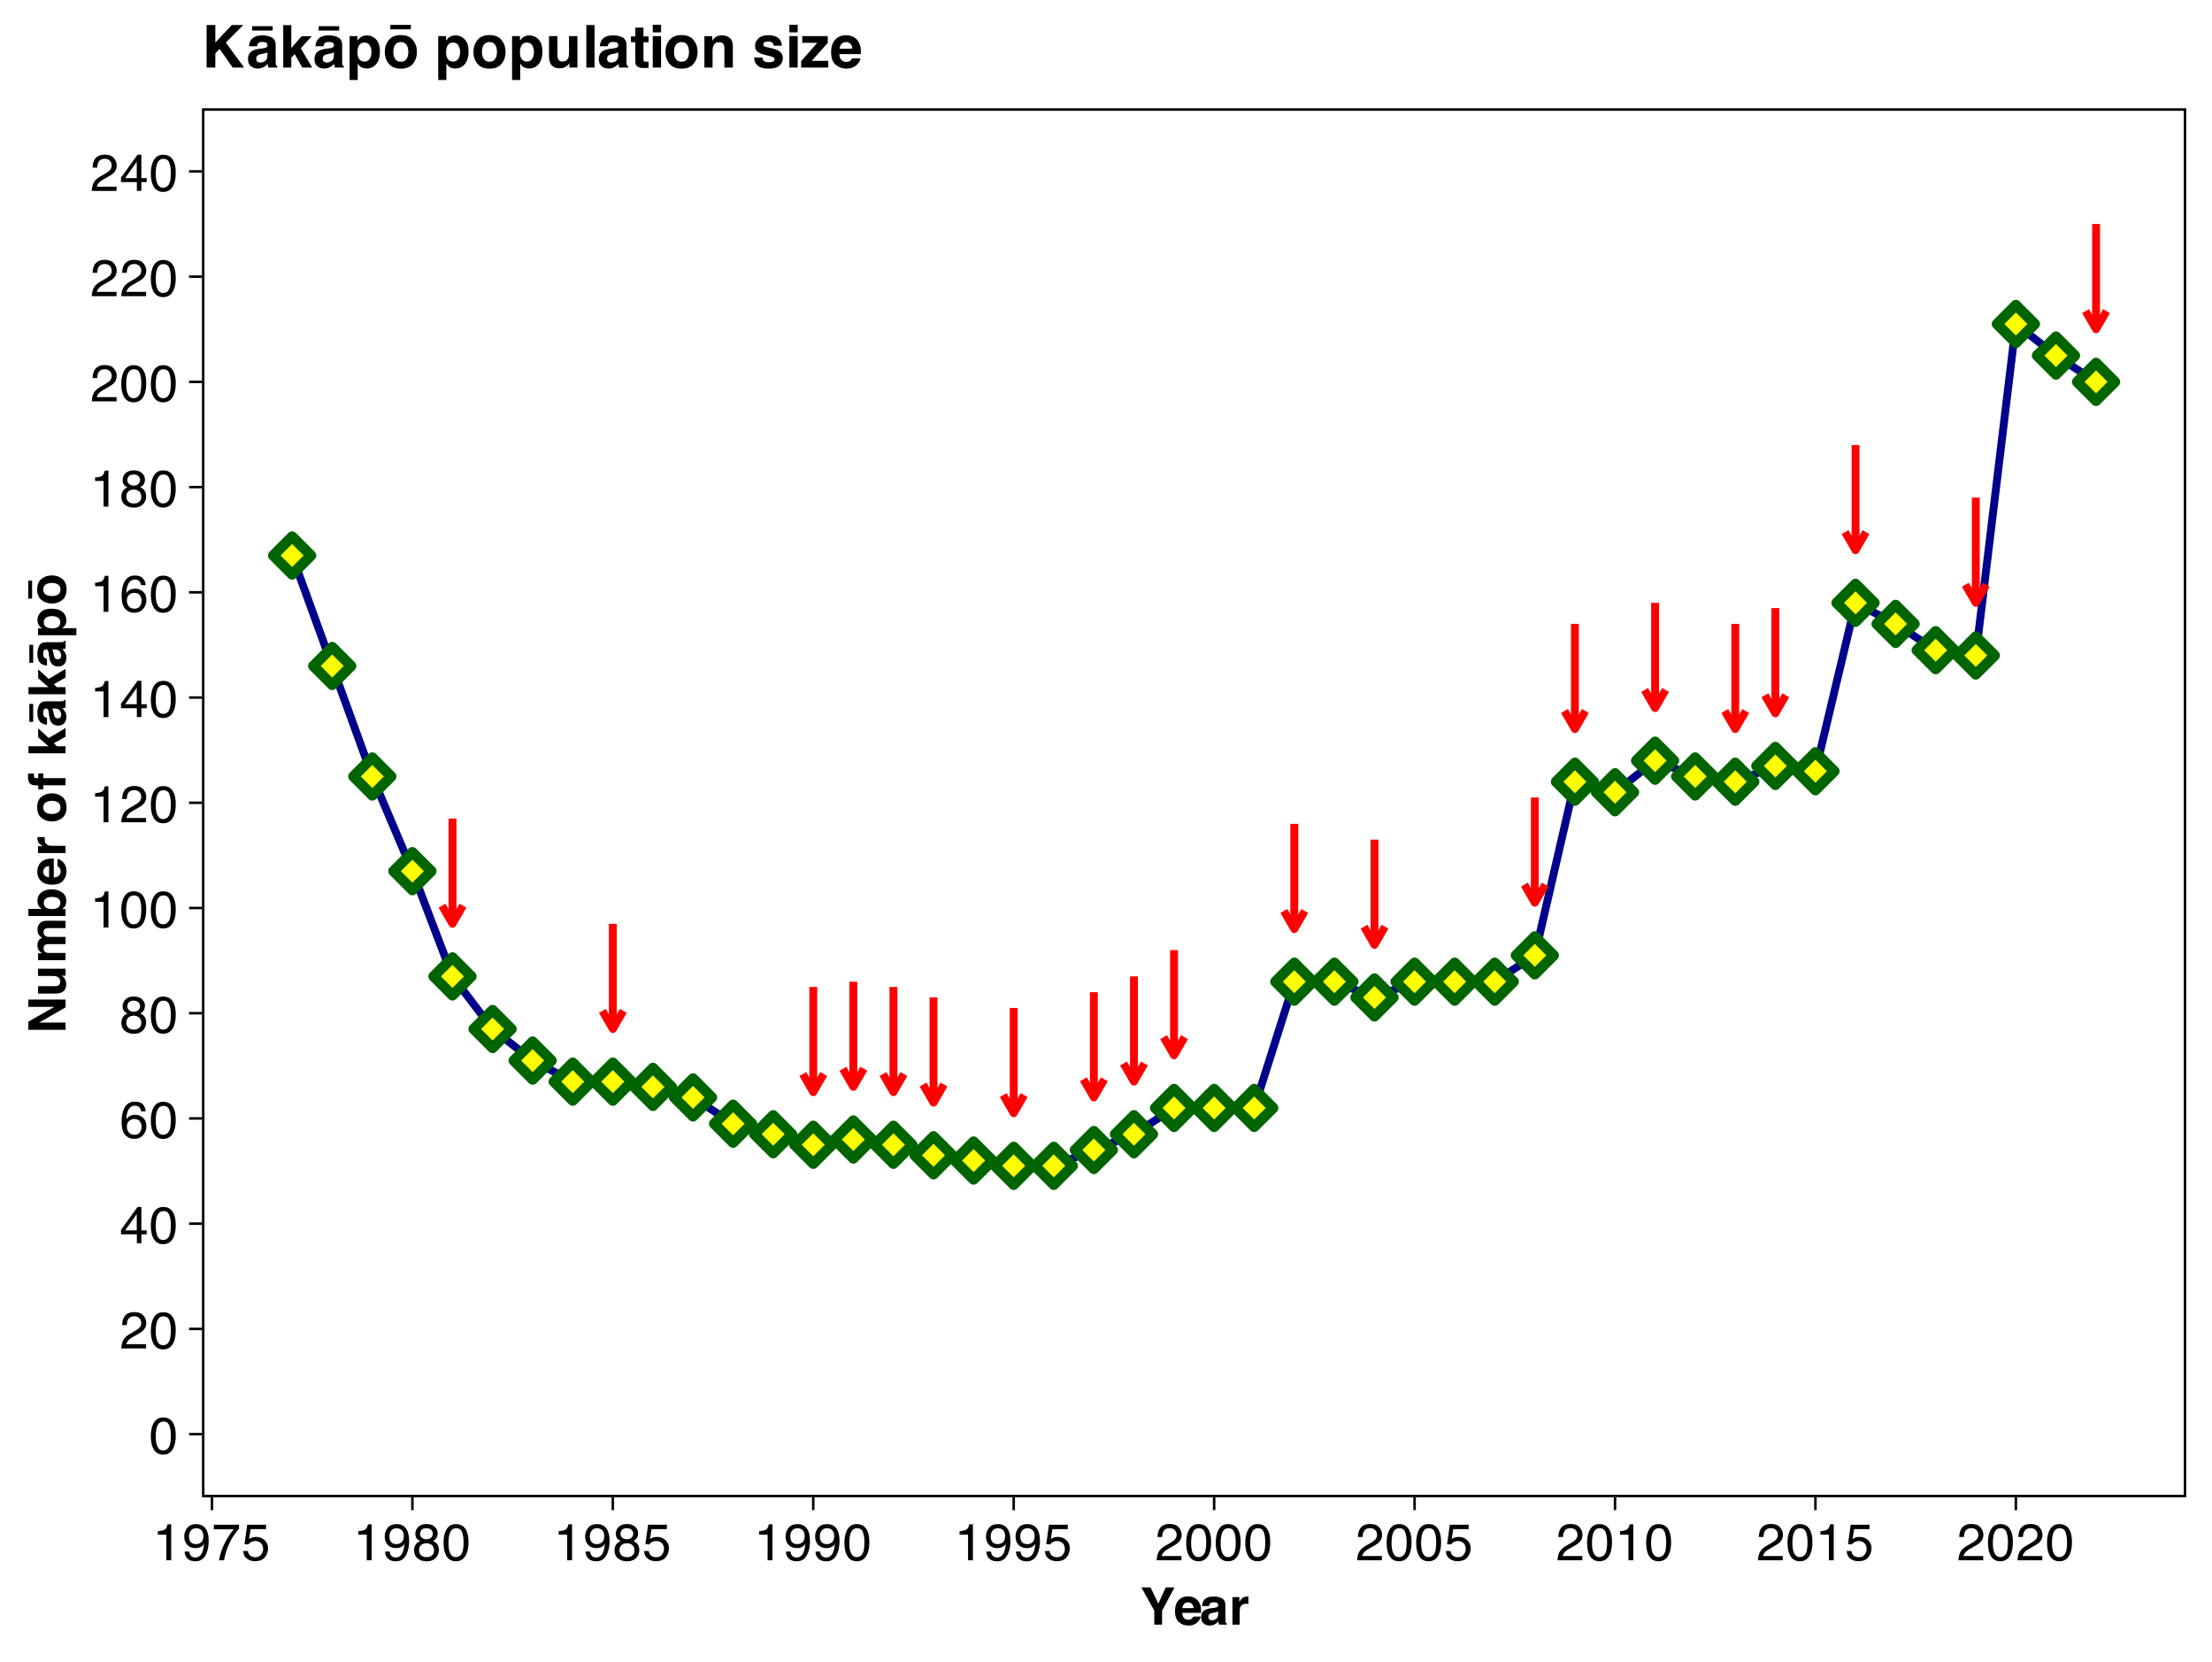 <?xml version="1.0" encoding="UTF-8"?>
<svg xmlns="http://www.w3.org/2000/svg" xmlns:xlink="http://www.w3.org/1999/xlink" width="599" height="450" viewBox="0 0 599 450">
<defs>
<g>
<g id="glyph-0-0">
<path d="M 0.453 0 L 0.453 -10.047 L 8.422 -10.047 L 8.422 0 Z M 7.172 -1.266 L 7.172 -8.781 L 1.703 -8.781 L 1.703 -1.266 Z M 7.172 -1.266 "/>
</g>
<g id="glyph-0-1">
<path d="M 3.781 -9.797 C 5.051 -9.797 5.969 -9.27 6.531 -8.219 C 6.969 -7.414 7.188 -6.312 7.188 -4.906 C 7.188 -3.57 6.988 -2.473 6.594 -1.609 C 6.02 -0.359 5.082 0.266 3.781 0.266 C 2.602 0.266 1.727 -0.242 1.156 -1.266 C 0.676 -2.117 0.438 -3.266 0.438 -4.703 C 0.438 -5.805 0.582 -6.758 0.875 -7.562 C 1.406 -9.051 2.375 -9.797 3.781 -9.797 Z M 3.781 -0.859 C 4.414 -0.859 4.922 -1.141 5.297 -1.703 C 5.672 -2.266 5.859 -3.316 5.859 -4.859 C 5.859 -5.973 5.723 -6.891 5.453 -7.609 C 5.18 -8.328 4.648 -8.688 3.859 -8.688 C 3.141 -8.688 2.609 -8.344 2.266 -7.656 C 1.93 -6.977 1.766 -5.977 1.766 -4.656 C 1.766 -3.656 1.875 -2.852 2.094 -2.25 C 2.414 -1.32 2.977 -0.859 3.781 -0.859 Z M 3.781 -0.859 "/>
</g>
<g id="glyph-0-2">
<path d="M 0.438 0 C 0.477 -0.844 0.648 -1.578 0.953 -2.203 C 1.266 -2.828 1.859 -3.395 2.734 -3.906 L 4.047 -4.656 C 4.629 -5 5.039 -5.289 5.281 -5.531 C 5.656 -5.914 5.844 -6.352 5.844 -6.844 C 5.844 -7.406 5.672 -7.852 5.328 -8.188 C 4.984 -8.531 4.531 -8.703 3.969 -8.703 C 3.125 -8.703 2.539 -8.379 2.219 -7.734 C 2.039 -7.391 1.941 -6.914 1.922 -6.312 L 0.672 -6.312 C 0.691 -7.164 0.852 -7.863 1.156 -8.406 C 1.688 -9.352 2.625 -9.828 3.969 -9.828 C 5.094 -9.828 5.91 -9.52 6.422 -8.906 C 6.941 -8.301 7.203 -7.629 7.203 -6.891 C 7.203 -6.109 6.926 -5.438 6.375 -4.875 C 6.062 -4.551 5.488 -4.16 4.656 -3.703 L 3.719 -3.188 C 3.281 -2.938 2.93 -2.703 2.672 -2.484 C 2.211 -2.086 1.926 -1.645 1.812 -1.156 L 7.156 -1.156 L 7.156 0 Z M 0.438 0 "/>
</g>
<g id="glyph-0-3">
<path d="M 4.625 -3.469 L 4.625 -7.906 L 1.484 -3.469 Z M 4.656 0 L 4.656 -2.391 L 0.359 -2.391 L 0.359 -3.594 L 4.844 -9.812 L 5.875 -9.812 L 5.875 -3.469 L 7.328 -3.469 L 7.328 -2.391 L 5.875 -2.391 L 5.875 0 Z M 4.656 0 "/>
</g>
<g id="glyph-0-4">
<path d="M 4.094 -9.828 C 5.188 -9.828 5.945 -9.539 6.375 -8.969 C 6.812 -8.406 7.031 -7.82 7.031 -7.219 L 5.812 -7.219 C 5.738 -7.613 5.625 -7.922 5.469 -8.141 C 5.164 -8.547 4.711 -8.75 4.109 -8.75 C 3.422 -8.75 2.875 -8.43 2.469 -7.797 C 2.062 -7.16 1.836 -6.25 1.797 -5.062 C 2.078 -5.477 2.43 -5.789 2.859 -6 C 3.254 -6.176 3.691 -6.266 4.172 -6.266 C 4.992 -6.266 5.707 -6.004 6.312 -5.484 C 6.926 -4.961 7.234 -4.18 7.234 -3.141 C 7.234 -2.254 6.941 -1.469 6.359 -0.781 C 5.785 -0.094 4.961 0.25 3.891 0.25 C 2.973 0.25 2.18 -0.094 1.516 -0.781 C 0.859 -1.477 0.531 -2.648 0.531 -4.297 C 0.531 -5.516 0.676 -6.547 0.969 -7.391 C 1.539 -9.016 2.582 -9.828 4.094 -9.828 Z M 4 -0.844 C 4.656 -0.844 5.141 -1.055 5.453 -1.484 C 5.773 -1.922 5.938 -2.438 5.938 -3.031 C 5.938 -3.531 5.789 -4.004 5.5 -4.453 C 5.219 -4.91 4.695 -5.141 3.938 -5.141 C 3.414 -5.141 2.953 -4.961 2.547 -4.609 C 2.148 -4.266 1.953 -3.738 1.953 -3.031 C 1.953 -2.414 2.133 -1.895 2.5 -1.469 C 2.863 -1.051 3.363 -0.844 4 -0.844 Z M 4 -0.844 "/>
</g>
<g id="glyph-0-5">
<path d="M 3.812 -5.688 C 4.352 -5.688 4.773 -5.836 5.078 -6.141 C 5.379 -6.441 5.531 -6.801 5.531 -7.219 C 5.531 -7.582 5.383 -7.914 5.094 -8.219 C 4.801 -8.531 4.359 -8.688 3.766 -8.688 C 3.172 -8.688 2.738 -8.531 2.469 -8.219 C 2.207 -7.914 2.078 -7.562 2.078 -7.156 C 2.078 -6.695 2.25 -6.336 2.594 -6.078 C 2.938 -5.816 3.344 -5.688 3.812 -5.688 Z M 3.891 -0.844 C 4.453 -0.844 4.922 -0.992 5.297 -1.297 C 5.672 -1.609 5.859 -2.07 5.859 -2.688 C 5.859 -3.312 5.664 -3.785 5.281 -4.109 C 4.895 -4.441 4.398 -4.609 3.797 -4.609 C 3.203 -4.609 2.719 -4.441 2.344 -4.109 C 1.977 -3.773 1.797 -3.312 1.797 -2.719 C 1.797 -2.207 1.961 -1.766 2.297 -1.391 C 2.641 -1.023 3.172 -0.844 3.891 -0.844 Z M 2.141 -5.219 C 1.797 -5.363 1.523 -5.535 1.328 -5.734 C 0.973 -6.098 0.797 -6.57 0.797 -7.156 C 0.797 -7.883 1.055 -8.508 1.578 -9.031 C 2.109 -9.551 2.859 -9.812 3.828 -9.812 C 4.773 -9.812 5.516 -9.562 6.047 -9.062 C 6.578 -8.57 6.844 -8 6.844 -7.344 C 6.844 -6.727 6.688 -6.234 6.375 -5.859 C 6.207 -5.641 5.941 -5.43 5.578 -5.234 C 5.984 -5.047 6.301 -4.832 6.531 -4.594 C 6.957 -4.133 7.172 -3.539 7.172 -2.812 C 7.172 -1.945 6.879 -1.211 6.297 -0.609 C 5.723 -0.016 4.91 0.281 3.859 0.281 C 2.898 0.281 2.094 0.023 1.438 -0.484 C 0.781 -1.004 0.453 -1.758 0.453 -2.75 C 0.453 -3.32 0.594 -3.816 0.875 -4.234 C 1.156 -4.66 1.578 -4.988 2.141 -5.219 Z M 2.141 -5.219 "/>
</g>
<g id="glyph-0-6">
<path d="M 1.344 -6.938 L 1.344 -7.875 C 2.227 -7.957 2.844 -8.098 3.188 -8.297 C 3.539 -8.504 3.805 -8.988 3.984 -9.75 L 4.953 -9.75 L 4.953 0 L 3.641 0 L 3.641 -6.938 Z M 1.344 -6.938 "/>
</g>
<g id="glyph-0-7">
<path d="M 1.859 -2.359 C 1.898 -1.68 2.16 -1.211 2.641 -0.953 C 2.891 -0.816 3.176 -0.75 3.5 -0.75 C 4.082 -0.75 4.582 -0.992 5 -1.484 C 5.414 -1.973 5.707 -2.969 5.875 -4.469 C 5.602 -4.039 5.266 -3.738 4.859 -3.562 C 4.461 -3.383 4.031 -3.297 3.562 -3.297 C 2.613 -3.297 1.863 -3.586 1.312 -4.172 C 0.77 -4.766 0.5 -5.523 0.5 -6.453 C 0.5 -7.336 0.77 -8.113 1.312 -8.781 C 1.852 -9.457 2.656 -9.797 3.719 -9.797 C 5.145 -9.797 6.129 -9.156 6.672 -7.875 C 6.961 -7.164 7.109 -6.281 7.109 -5.219 C 7.109 -4.02 6.93 -2.957 6.578 -2.031 C 5.984 -0.488 4.973 0.281 3.547 0.281 C 2.586 0.281 1.859 0.031 1.359 -0.469 C 0.859 -0.977 0.609 -1.609 0.609 -2.359 Z M 3.719 -4.375 C 4.207 -4.375 4.656 -4.535 5.062 -4.859 C 5.469 -5.18 5.672 -5.742 5.672 -6.547 C 5.672 -7.266 5.488 -7.801 5.125 -8.156 C 4.758 -8.508 4.297 -8.688 3.734 -8.688 C 3.141 -8.688 2.664 -8.484 2.312 -8.078 C 1.957 -7.672 1.781 -7.129 1.781 -6.453 C 1.781 -5.816 1.93 -5.312 2.234 -4.938 C 2.547 -4.562 3.039 -4.375 3.719 -4.375 Z M 3.719 -4.375 "/>
</g>
<g id="glyph-0-8">
<path d="M 7.328 -9.625 L 7.328 -8.547 C 7.004 -8.242 6.582 -7.711 6.062 -6.953 C 5.539 -6.203 5.082 -5.391 4.688 -4.516 C 4.289 -3.66 3.988 -2.883 3.781 -2.188 C 3.645 -1.727 3.473 -1 3.266 0 L 1.906 0 C 2.219 -1.863 2.898 -3.723 3.953 -5.578 C 4.578 -6.66 5.234 -7.598 5.922 -8.391 L 0.516 -8.391 L 0.516 -9.625 Z M 7.328 -9.625 "/>
</g>
<g id="glyph-0-9">
<path d="M 1.734 -2.5 C 1.816 -1.789 2.141 -1.305 2.703 -1.047 C 2.992 -0.898 3.332 -0.828 3.719 -0.828 C 4.445 -0.828 4.984 -1.062 5.328 -1.531 C 5.68 -2 5.859 -2.516 5.859 -3.078 C 5.859 -3.766 5.648 -4.289 5.234 -4.656 C 4.816 -5.031 4.316 -5.219 3.734 -5.219 C 3.316 -5.219 2.953 -5.133 2.641 -4.969 C 2.336 -4.812 2.082 -4.586 1.875 -4.297 L 0.812 -4.359 L 1.547 -9.625 L 6.641 -9.625 L 6.641 -8.438 L 2.469 -8.438 L 2.062 -5.719 C 2.289 -5.883 2.504 -6.016 2.703 -6.109 C 3.066 -6.254 3.488 -6.328 3.969 -6.328 C 4.863 -6.328 5.625 -6.035 6.25 -5.453 C 6.875 -4.879 7.188 -4.148 7.188 -3.266 C 7.188 -2.336 6.898 -1.52 6.328 -0.812 C 5.754 -0.102 4.844 0.25 3.594 0.25 C 2.801 0.25 2.098 0.023 1.484 -0.422 C 0.867 -0.867 0.523 -1.562 0.453 -2.5 Z M 1.734 -2.5 "/>
</g>
<g id="glyph-1-0">
<path d="M 1.047 -10.078 L 9.172 -10.078 L 9.172 0 L 1.047 0 Z M 7.906 -1.266 L 7.906 -8.812 L 2.312 -8.812 L 2.312 -1.266 Z M 7.906 -1.266 "/>
</g>
<g id="glyph-1-1">
<path d="M 9.203 -10.078 L 5.828 -3.781 L 5.828 0 L 3.719 0 L 3.719 -3.781 L 0.234 -10.078 L 2.719 -10.078 L 4.812 -5.688 L 6.812 -10.078 Z M 9.203 -10.078 "/>
</g>
<g id="glyph-1-2">
<path d="M 7.281 -2.188 C 7.238 -1.75 7.008 -1.301 6.594 -0.844 C 5.957 -0.113 5.066 0.25 3.922 0.25 C 2.973 0.25 2.133 -0.055 1.406 -0.672 C 0.688 -1.285 0.328 -2.281 0.328 -3.656 C 0.328 -4.938 0.648 -5.922 1.297 -6.609 C 1.953 -7.305 2.801 -7.656 3.844 -7.656 C 4.469 -7.656 5.023 -7.535 5.516 -7.297 C 6.016 -7.066 6.426 -6.703 6.75 -6.203 C 7.039 -5.754 7.234 -5.238 7.328 -4.656 C 7.367 -4.32 7.391 -3.832 7.391 -3.188 L 2.281 -3.188 C 2.312 -2.438 2.547 -1.91 2.984 -1.609 C 3.254 -1.422 3.578 -1.328 3.953 -1.328 C 4.359 -1.328 4.688 -1.441 4.938 -1.672 C 5.07 -1.797 5.191 -1.969 5.297 -2.188 Z M 5.359 -4.469 C 5.328 -4.988 5.172 -5.379 4.891 -5.641 C 4.609 -5.91 4.258 -6.047 3.844 -6.047 C 3.395 -6.047 3.047 -5.906 2.797 -5.625 C 2.547 -5.344 2.391 -4.957 2.328 -4.469 Z M 5.359 -4.469 "/>
</g>
<g id="glyph-1-3">
<path d="M 1.188 -6.641 C 1.707 -7.297 2.594 -7.625 3.844 -7.625 C 4.656 -7.625 5.379 -7.461 6.016 -7.141 C 6.648 -6.816 6.969 -6.207 6.969 -5.312 L 6.969 -1.891 C 6.969 -1.648 6.973 -1.363 6.984 -1.031 C 6.992 -0.781 7.031 -0.609 7.094 -0.516 C 7.156 -0.422 7.254 -0.344 7.391 -0.281 L 7.391 0 L 5.266 0 C 5.203 -0.145 5.16 -0.285 5.141 -0.422 C 5.117 -0.555 5.102 -0.707 5.094 -0.875 C 4.82 -0.582 4.508 -0.332 4.156 -0.125 C 3.738 0.113 3.266 0.234 2.734 0.234 C 2.055 0.234 1.5 0.039 1.062 -0.344 C 0.625 -0.727 0.406 -1.273 0.406 -1.984 C 0.406 -2.898 0.758 -3.562 1.469 -3.969 C 1.852 -4.195 2.422 -4.359 3.172 -4.453 L 3.828 -4.531 C 4.191 -4.57 4.453 -4.629 4.609 -4.703 C 4.891 -4.816 5.031 -5 5.031 -5.25 C 5.031 -5.562 4.922 -5.773 4.703 -5.891 C 4.492 -6.004 4.188 -6.062 3.781 -6.062 C 3.312 -6.062 2.984 -5.945 2.797 -5.719 C 2.66 -5.551 2.566 -5.32 2.516 -5.031 L 0.641 -5.031 C 0.68 -5.688 0.863 -6.223 1.188 -6.641 Z M 2.641 -1.406 C 2.816 -1.258 3.039 -1.188 3.312 -1.188 C 3.727 -1.188 4.113 -1.305 4.469 -1.547 C 4.82 -1.797 5.004 -2.25 5.016 -2.906 L 5.016 -3.625 C 4.891 -3.539 4.766 -3.473 4.641 -3.422 C 4.516 -3.379 4.344 -3.336 4.125 -3.297 L 3.688 -3.219 C 3.281 -3.145 2.988 -3.055 2.812 -2.953 C 2.508 -2.773 2.359 -2.5 2.359 -2.125 C 2.359 -1.789 2.453 -1.551 2.641 -1.406 Z M 2.641 -1.406 "/>
</g>
<g id="glyph-1-4">
<path d="M 4.656 -5.656 C 3.875 -5.656 3.348 -5.398 3.078 -4.891 C 2.922 -4.598 2.844 -4.156 2.844 -3.562 L 2.844 0 L 0.891 0 L 0.891 -7.453 L 2.75 -7.453 L 2.75 -6.156 C 3.051 -6.645 3.312 -6.984 3.531 -7.172 C 3.895 -7.473 4.367 -7.625 4.953 -7.625 C 4.992 -7.625 5.023 -7.625 5.047 -7.625 C 5.078 -7.625 5.133 -7.617 5.219 -7.609 L 5.219 -5.625 C 5.094 -5.633 4.984 -5.641 4.891 -5.641 C 4.797 -5.648 4.719 -5.656 4.656 -5.656 Z M 4.656 -5.656 "/>
</g>
<g id="glyph-2-0">
<path d="M -10.078 -1.047 L -10.078 -9.172 L 0 -9.172 L 0 -1.047 Z M -1.266 -7.906 L -8.812 -7.906 L -8.812 -2.312 L -1.266 -2.312 Z M -1.266 -7.906 "/>
</g>
<g id="glyph-2-1">
<path d="M 0 -9.219 L 0 -7.109 L -7.156 -3 L 0 -3 L 0 -1.031 L -10.078 -1.031 L -10.078 -3.234 L -3.047 -7.25 L -10.078 -7.25 L -10.078 -9.219 Z M 0 -9.219 "/>
</g>
<g id="glyph-2-2">
<path d="M -1.047 -5.688 C -1.023 -5.664 -0.957 -5.617 -0.844 -5.547 C -0.727 -5.473 -0.629 -5.391 -0.547 -5.297 C -0.273 -4.984 -0.086 -4.688 0.016 -4.406 C 0.117 -4.125 0.172 -3.789 0.172 -3.406 C 0.172 -2.301 -0.227 -1.555 -1.031 -1.172 C -1.469 -0.961 -2.109 -0.859 -2.953 -0.859 L -7.453 -0.859 L -7.453 -2.844 L -2.953 -2.844 C -2.535 -2.844 -2.219 -2.895 -2 -3 C -1.625 -3.176 -1.438 -3.523 -1.438 -4.047 C -1.438 -4.711 -1.707 -5.172 -2.25 -5.422 C -2.539 -5.547 -2.922 -5.609 -3.391 -5.609 L -7.453 -5.609 L -7.453 -7.578 L 0 -7.578 L 0 -5.688 Z M -1.047 -5.688 "/>
</g>
<g id="glyph-2-3">
<path d="M -5.406 -5.094 C -5.758 -4.926 -5.938 -4.602 -5.938 -4.125 C -5.938 -3.57 -5.758 -3.203 -5.406 -3.016 C -5.195 -2.898 -4.891 -2.844 -4.484 -2.844 L 0 -2.844 L 0 -0.875 L -7.438 -0.875 L -7.438 -2.766 L -6.344 -2.766 C -6.738 -3.004 -7.016 -3.234 -7.172 -3.453 C -7.461 -3.828 -7.609 -4.316 -7.609 -4.922 C -7.609 -5.492 -7.484 -5.953 -7.234 -6.297 C -7.004 -6.586 -6.707 -6.805 -6.344 -6.953 C -6.781 -7.203 -7.102 -7.516 -7.312 -7.891 C -7.508 -8.297 -7.609 -8.742 -7.609 -9.234 C -7.609 -9.566 -7.547 -9.891 -7.422 -10.203 C -7.297 -10.523 -7.07 -10.816 -6.75 -11.078 C -6.488 -11.285 -6.172 -11.426 -5.797 -11.5 C -5.547 -11.539 -5.18 -11.562 -4.703 -11.562 L 0 -11.547 L 0 -9.562 L -4.75 -9.562 C -5.031 -9.562 -5.258 -9.516 -5.438 -9.422 C -5.789 -9.242 -5.969 -8.926 -5.969 -8.469 C -5.969 -7.926 -5.742 -7.551 -5.297 -7.344 C -5.055 -7.238 -4.77 -7.188 -4.438 -7.188 L 0 -7.188 L 0 -5.234 L -4.438 -5.234 C -4.875 -5.234 -5.195 -5.188 -5.406 -5.094 Z M -5.406 -5.094 "/>
</g>
<g id="glyph-2-4">
<path d="M 0.203 -4.953 C 0.203 -4.336 0.078 -3.844 -0.172 -3.469 C -0.316 -3.25 -0.57 -3.008 -0.938 -2.75 L 0 -2.75 L 0 -0.844 L -10.062 -0.844 L -10.062 -2.781 L -6.484 -2.781 C -6.828 -3.031 -7.094 -3.301 -7.281 -3.594 C -7.5 -3.945 -7.609 -4.395 -7.609 -4.938 C -7.609 -5.914 -7.254 -6.68 -6.547 -7.234 C -5.848 -7.785 -4.941 -8.062 -3.828 -8.062 C -2.66 -8.062 -1.695 -7.785 -0.938 -7.234 C -0.176 -6.691 0.203 -5.93 0.203 -4.953 Z M -3.609 -6.016 C -4.141 -6.016 -4.578 -5.945 -4.922 -5.812 C -5.578 -5.551 -5.906 -5.07 -5.906 -4.375 C -5.906 -3.676 -5.586 -3.191 -4.953 -2.922 C -4.609 -2.785 -4.164 -2.719 -3.625 -2.719 C -2.988 -2.719 -2.457 -2.859 -2.031 -3.141 C -1.613 -3.422 -1.406 -3.852 -1.406 -4.438 C -1.406 -4.938 -1.609 -5.32 -2.016 -5.594 C -2.422 -5.875 -2.953 -6.016 -3.609 -6.016 Z M -3.609 -6.016 "/>
</g>
<g id="glyph-2-5">
<path d="M -2.188 -7.281 C -1.75 -7.238 -1.301 -7.008 -0.844 -6.594 C -0.113 -5.957 0.25 -5.066 0.25 -3.922 C 0.25 -2.973 -0.055 -2.133 -0.672 -1.406 C -1.285 -0.688 -2.281 -0.328 -3.656 -0.328 C -4.938 -0.328 -5.922 -0.648 -6.609 -1.297 C -7.305 -1.953 -7.656 -2.801 -7.656 -3.844 C -7.656 -4.469 -7.535 -5.023 -7.297 -5.516 C -7.066 -6.016 -6.703 -6.426 -6.203 -6.75 C -5.754 -7.039 -5.238 -7.234 -4.656 -7.328 C -4.32 -7.367 -3.832 -7.391 -3.188 -7.391 L -3.188 -2.281 C -2.438 -2.312 -1.91 -2.547 -1.609 -2.984 C -1.422 -3.254 -1.328 -3.578 -1.328 -3.953 C -1.328 -4.359 -1.441 -4.688 -1.672 -4.938 C -1.797 -5.07 -1.969 -5.191 -2.188 -5.297 Z M -4.469 -5.359 C -4.988 -5.328 -5.379 -5.172 -5.641 -4.891 C -5.91 -4.609 -6.047 -4.258 -6.047 -3.844 C -6.047 -3.395 -5.906 -3.047 -5.625 -2.797 C -5.344 -2.547 -4.957 -2.391 -4.469 -2.328 Z M -4.469 -5.359 "/>
</g>
<g id="glyph-2-6">
<path d="M -5.656 -4.656 C -5.656 -3.875 -5.398 -3.348 -4.891 -3.078 C -4.598 -2.922 -4.156 -2.844 -3.562 -2.844 L 0 -2.844 L 0 -0.891 L -7.453 -0.891 L -7.453 -2.75 L -6.156 -2.75 C -6.645 -3.051 -6.984 -3.312 -7.172 -3.531 C -7.473 -3.895 -7.625 -4.367 -7.625 -4.953 C -7.625 -4.992 -7.625 -5.023 -7.625 -5.047 C -7.625 -5.078 -7.617 -5.133 -7.609 -5.219 L -5.625 -5.219 C -5.633 -5.094 -5.641 -4.984 -5.641 -4.891 C -5.648 -4.797 -5.656 -4.719 -5.656 -4.656 Z M -5.656 -4.656 "/>
</g>
<g id="glyph-2-7">
</g>
<g id="glyph-2-8">
<path d="M -6.516 -7.125 C -5.723 -7.75 -4.789 -8.062 -3.719 -8.062 C -2.625 -8.062 -1.688 -7.75 -0.906 -7.125 C -0.125 -6.5 0.266 -5.547 0.266 -4.266 C 0.266 -2.984 -0.125 -2.023 -0.906 -1.391 C -1.688 -0.766 -2.625 -0.453 -3.719 -0.453 C -4.789 -0.453 -5.719 -0.766 -6.5 -1.391 C -7.289 -2.023 -7.688 -2.984 -7.688 -4.266 C -7.688 -5.547 -7.297 -6.5 -6.516 -7.125 Z M -6.047 -4.25 C -6.047 -3.676 -5.844 -3.234 -5.438 -2.922 C -5.031 -2.617 -4.457 -2.469 -3.719 -2.469 C -2.969 -2.469 -2.391 -2.617 -1.984 -2.922 C -1.578 -3.234 -1.375 -3.676 -1.375 -4.25 C -1.375 -4.82 -1.578 -5.258 -1.984 -5.562 C -2.391 -5.863 -2.969 -6.016 -3.719 -6.016 C -4.457 -6.016 -5.031 -5.863 -5.438 -5.562 C -5.844 -5.258 -6.047 -4.82 -6.047 -4.25 Z M -6.047 -4.25 "/>
</g>
<g id="glyph-2-9">
<path d="M -10.141 -4.406 L -8.547 -4.406 C -8.566 -4.289 -8.578 -4.102 -8.578 -3.844 C -8.586 -3.594 -8.531 -3.414 -8.406 -3.312 C -8.289 -3.219 -8.16 -3.172 -8.016 -3.172 L -7.391 -3.172 L -7.391 -4.453 L -6.016 -4.453 L -6.016 -3.172 L 0 -3.172 L 0 -1.234 L -6.016 -1.234 L -6.016 -0.141 L -7.391 -0.141 L -7.391 -1.203 L -7.859 -1.203 C -8.66 -1.203 -9.211 -1.336 -9.516 -1.609 C -9.953 -1.891 -10.172 -2.57 -10.172 -3.656 C -10.172 -3.781 -10.164 -3.891 -10.156 -3.984 C -10.156 -4.086 -10.148 -4.227 -10.141 -4.406 Z M -10.141 -4.406 "/>
</g>
<g id="glyph-2-10">
<path d="M 0 -7.75 L 0 -5.391 L -3.188 -3.609 L -2.344 -2.797 L 0 -2.797 L 0 -0.891 L -10.047 -0.891 L -10.047 -2.797 L -4.609 -2.797 L -7.422 -5.234 L -7.422 -7.641 L -4.562 -5.031 Z M 0 -7.75 "/>
</g>
<g id="glyph-2-11">
<path d="M -6.641 -1.188 C -7.297 -1.707 -7.625 -2.594 -7.625 -3.844 C -7.625 -4.656 -7.461 -5.379 -7.141 -6.016 C -6.816 -6.648 -6.207 -6.969 -5.312 -6.969 L -1.891 -6.969 C -1.648 -6.969 -1.363 -6.973 -1.031 -6.984 C -0.781 -6.992 -0.609 -7.031 -0.516 -7.094 C -0.422 -7.156 -0.344 -7.254 -0.281 -7.391 L 0 -7.391 L 0 -5.266 C -0.145 -5.203 -0.285 -5.16 -0.422 -5.141 C -0.555 -5.117 -0.707 -5.102 -0.875 -5.094 C -0.582 -4.82 -0.332 -4.508 -0.125 -4.156 C 0.113 -3.738 0.234 -3.266 0.234 -2.734 C 0.234 -2.055 0.039 -1.5 -0.344 -1.062 C -0.727 -0.625 -1.273 -0.406 -1.984 -0.406 C -2.898 -0.406 -3.562 -0.758 -3.969 -1.469 C -4.195 -1.852 -4.359 -2.422 -4.453 -3.172 L -4.531 -3.828 C -4.57 -4.191 -4.629 -4.453 -4.703 -4.609 C -4.816 -4.891 -5 -5.031 -5.25 -5.031 C -5.562 -5.031 -5.773 -4.922 -5.891 -4.703 C -6.004 -4.492 -6.062 -4.188 -6.062 -3.781 C -6.062 -3.312 -5.945 -2.984 -5.719 -2.797 C -5.551 -2.66 -5.32 -2.566 -5.031 -2.516 L -5.031 -0.641 C -5.688 -0.68 -6.223 -0.863 -6.641 -1.188 Z M -1.406 -2.641 C -1.258 -2.816 -1.188 -3.039 -1.188 -3.312 C -1.188 -3.727 -1.305 -4.113 -1.547 -4.469 C -1.797 -4.82 -2.25 -5.004 -2.906 -5.016 L -3.625 -5.016 C -3.539 -4.891 -3.473 -4.766 -3.422 -4.641 C -3.379 -4.516 -3.336 -4.344 -3.297 -4.125 L -3.219 -3.688 C -3.145 -3.281 -3.055 -2.988 -2.953 -2.812 C -2.773 -2.508 -2.5 -2.359 -2.125 -2.359 C -1.789 -2.359 -1.551 -2.453 -1.406 -2.641 Z M -9.812 -1.406 L -9.812 -6.266 L -8.766 -6.266 L -8.766 -1.406 Z M -9.812 -1.406 "/>
</g>
<g id="glyph-2-12">
<path d="M -6.656 -7.156 C -6.008 -7.75 -5.066 -8.047 -3.828 -8.047 C -2.516 -8.047 -1.508 -7.75 -0.812 -7.156 C -0.125 -6.57 0.219 -5.816 0.219 -4.891 C 0.219 -4.297 0.066 -3.801 -0.234 -3.406 C -0.398 -3.195 -0.641 -2.988 -0.953 -2.781 L 2.938 -2.781 L 2.938 -0.859 L -7.453 -0.859 L -7.453 -2.719 L -6.344 -2.719 C -6.676 -2.926 -6.93 -3.148 -7.109 -3.391 C -7.441 -3.828 -7.609 -4.344 -7.609 -4.938 C -7.609 -5.801 -7.289 -6.539 -6.656 -7.156 Z M -3.719 -6.047 C -4.301 -6.047 -4.812 -5.91 -5.25 -5.641 C -5.688 -5.379 -5.906 -4.957 -5.906 -4.375 C -5.906 -3.664 -5.57 -3.18 -4.906 -2.922 C -4.551 -2.785 -4.102 -2.719 -3.562 -2.719 C -2.688 -2.719 -2.078 -2.945 -1.734 -3.406 C -1.523 -3.676 -1.422 -4 -1.422 -4.375 C -1.422 -4.914 -1.629 -5.328 -2.047 -5.609 C -2.473 -5.898 -3.031 -6.047 -3.719 -6.047 Z M -3.719 -6.047 "/>
</g>
<g id="glyph-2-13">
<path d="M -6.516 -7.125 C -5.723 -7.75 -4.789 -8.062 -3.719 -8.062 C -2.625 -8.062 -1.688 -7.75 -0.906 -7.125 C -0.125 -6.5 0.266 -5.547 0.266 -4.266 C 0.266 -2.984 -0.125 -2.023 -0.906 -1.391 C -1.688 -0.766 -2.625 -0.453 -3.719 -0.453 C -4.789 -0.453 -5.719 -0.766 -6.5 -1.391 C -7.289 -2.023 -7.688 -2.984 -7.688 -4.266 C -7.688 -5.547 -7.297 -6.5 -6.516 -7.125 Z M -6.047 -4.25 C -6.047 -3.676 -5.844 -3.234 -5.438 -2.922 C -5.031 -2.617 -4.457 -2.469 -3.719 -2.469 C -2.969 -2.469 -2.391 -2.617 -1.984 -2.922 C -1.578 -3.234 -1.375 -3.676 -1.375 -4.25 C -1.375 -4.82 -1.578 -5.258 -1.984 -5.562 C -2.391 -5.863 -2.969 -6.016 -3.719 -6.016 C -4.457 -6.016 -5.031 -5.863 -5.438 -5.562 C -5.844 -5.258 -6.047 -4.82 -6.047 -4.25 Z M -10.109 -1.781 L -10.109 -6.641 L -9.062 -6.641 L -9.062 -1.781 Z M -10.109 -1.781 "/>
</g>
<g id="glyph-3-0">
<path d="M 1.203 -11.516 L 10.484 -11.516 L 10.484 0 L 1.203 0 Z M 9.047 -1.438 L 9.047 -10.078 L 2.641 -10.078 L 2.641 -1.438 Z M 9.047 -1.438 "/>
</g>
<g id="glyph-3-1">
<path d="M 11.422 0 L 8.328 0 L 4.781 -5.031 L 3.625 -3.859 L 3.625 0 L 1.266 0 L 1.266 -11.516 L 3.625 -11.516 L 3.625 -6.781 L 8.078 -11.516 L 11.188 -11.516 L 6.469 -6.781 Z M 11.422 0 "/>
</g>
<g id="glyph-3-2">
<path d="M 1.359 -7.594 C 1.953 -8.344 2.961 -8.719 4.391 -8.719 C 5.328 -8.719 6.156 -8.535 6.875 -8.172 C 7.602 -7.797 7.969 -7.098 7.969 -6.078 L 7.969 -2.172 C 7.969 -1.898 7.973 -1.57 7.984 -1.188 C 7.992 -0.895 8.035 -0.695 8.109 -0.594 C 8.18 -0.488 8.289 -0.398 8.438 -0.328 L 8.438 0 L 6.016 0 C 5.953 -0.176 5.906 -0.336 5.875 -0.484 C 5.852 -0.641 5.832 -0.812 5.812 -1 C 5.508 -0.664 5.156 -0.383 4.75 -0.156 C 4.27 0.125 3.727 0.266 3.125 0.266 C 2.352 0.266 1.719 0.047 1.219 -0.391 C 0.719 -0.836 0.469 -1.461 0.469 -2.266 C 0.469 -3.316 0.867 -4.078 1.672 -4.547 C 2.117 -4.797 2.77 -4.977 3.625 -5.094 L 4.391 -5.188 C 4.797 -5.238 5.086 -5.301 5.266 -5.375 C 5.586 -5.508 5.75 -5.723 5.75 -6.016 C 5.75 -6.359 5.625 -6.598 5.375 -6.734 C 5.133 -6.867 4.781 -6.938 4.312 -6.938 C 3.789 -6.938 3.422 -6.805 3.203 -6.547 C 3.047 -6.348 2.941 -6.086 2.891 -5.766 L 0.734 -5.766 C 0.785 -6.504 0.992 -7.113 1.359 -7.594 Z M 3.016 -1.609 C 3.223 -1.441 3.477 -1.359 3.781 -1.359 C 4.258 -1.359 4.703 -1.5 5.109 -1.781 C 5.516 -2.062 5.723 -2.57 5.734 -3.312 L 5.734 -4.141 C 5.598 -4.055 5.457 -3.984 5.312 -3.922 C 5.164 -3.867 4.969 -3.82 4.719 -3.781 L 4.219 -3.688 C 3.75 -3.602 3.414 -3.5 3.219 -3.375 C 2.875 -3.176 2.703 -2.863 2.703 -2.438 C 2.703 -2.051 2.805 -1.773 3.016 -1.609 Z M 1.594 -11.203 L 7.156 -11.203 L 7.156 -10.016 L 1.594 -10.016 Z M 1.594 -11.203 "/>
</g>
<g id="glyph-3-3">
<path d="M 8.859 0 L 6.172 0 L 4.125 -3.641 L 3.203 -2.688 L 3.203 0 L 1.016 0 L 1.016 -11.484 L 3.203 -11.484 L 3.203 -5.281 L 5.984 -8.484 L 8.734 -8.484 L 5.766 -5.219 Z M 8.859 0 "/>
</g>
<g id="glyph-3-4">
<path d="M 8.172 -7.609 C 8.859 -6.867 9.203 -5.789 9.203 -4.375 C 9.203 -2.875 8.863 -1.727 8.188 -0.938 C 7.52 -0.145 6.656 0.25 5.594 0.25 C 4.914 0.25 4.352 0.078 3.906 -0.266 C 3.656 -0.453 3.414 -0.727 3.188 -1.094 L 3.188 3.359 L 0.984 3.359 L 0.984 -8.516 L 3.109 -8.516 L 3.109 -7.266 C 3.348 -7.629 3.602 -7.922 3.875 -8.141 C 4.375 -8.516 4.961 -8.703 5.641 -8.703 C 6.641 -8.703 7.484 -8.336 8.172 -7.609 Z M 6.906 -4.266 C 6.906 -4.922 6.754 -5.5 6.453 -6 C 6.16 -6.508 5.676 -6.766 5 -6.766 C 4.195 -6.766 3.645 -6.379 3.344 -5.609 C 3.188 -5.203 3.109 -4.688 3.109 -4.062 C 3.109 -3.07 3.367 -2.379 3.891 -1.984 C 4.203 -1.742 4.57 -1.625 5 -1.625 C 5.625 -1.625 6.098 -1.863 6.422 -2.344 C 6.742 -2.82 6.906 -3.461 6.906 -4.266 Z M 6.906 -4.266 "/>
</g>
<g id="glyph-3-5">
<path d="M 8.141 -7.438 C 8.859 -6.539 9.219 -5.477 9.219 -4.25 C 9.219 -3 8.859 -1.926 8.141 -1.031 C 7.422 -0.145 6.332 0.297 4.875 0.297 C 3.406 0.297 2.312 -0.145 1.594 -1.031 C 0.875 -1.926 0.516 -3 0.516 -4.25 C 0.516 -5.477 0.875 -6.539 1.594 -7.438 C 2.312 -8.344 3.406 -8.797 4.875 -8.797 C 6.332 -8.797 7.422 -8.344 8.141 -7.438 Z M 4.859 -6.906 C 4.211 -6.906 3.711 -6.676 3.359 -6.219 C 3.004 -5.758 2.828 -5.102 2.828 -4.25 C 2.828 -3.395 3.004 -2.734 3.359 -2.266 C 3.711 -1.805 4.211 -1.578 4.859 -1.578 C 5.516 -1.578 6.016 -1.805 6.359 -2.266 C 6.711 -2.734 6.891 -3.395 6.891 -4.25 C 6.891 -5.102 6.711 -5.758 6.359 -6.219 C 6.016 -6.676 5.516 -6.906 4.859 -6.906 Z M 2.016 -11.547 L 7.578 -11.547 L 7.578 -10.359 L 2.016 -10.359 Z M 2.016 -11.547 "/>
</g>
<g id="glyph-3-6">
</g>
<g id="glyph-3-7">
<path d="M 8.141 -7.438 C 8.859 -6.539 9.219 -5.477 9.219 -4.25 C 9.219 -3 8.859 -1.926 8.141 -1.031 C 7.422 -0.145 6.332 0.297 4.875 0.297 C 3.406 0.297 2.312 -0.145 1.594 -1.031 C 0.875 -1.926 0.516 -3 0.516 -4.25 C 0.516 -5.477 0.875 -6.539 1.594 -7.438 C 2.312 -8.344 3.406 -8.797 4.875 -8.797 C 6.332 -8.797 7.422 -8.344 8.141 -7.438 Z M 4.859 -6.906 C 4.211 -6.906 3.711 -6.676 3.359 -6.219 C 3.004 -5.758 2.828 -5.102 2.828 -4.25 C 2.828 -3.395 3.004 -2.734 3.359 -2.266 C 3.711 -1.805 4.211 -1.578 4.859 -1.578 C 5.516 -1.578 6.016 -1.805 6.359 -2.266 C 6.711 -2.734 6.891 -3.395 6.891 -4.25 C 6.891 -5.102 6.711 -5.758 6.359 -6.219 C 6.016 -6.676 5.516 -6.906 4.859 -6.906 Z M 4.859 -6.906 "/>
</g>
<g id="glyph-3-8">
<path d="M 6.5 -1.203 C 6.477 -1.18 6.426 -1.102 6.344 -0.969 C 6.258 -0.844 6.16 -0.727 6.047 -0.625 C 5.703 -0.312 5.363 -0.098 5.031 0.016 C 4.707 0.129 4.328 0.188 3.891 0.188 C 2.629 0.188 1.781 -0.266 1.344 -1.172 C 1.102 -1.672 0.984 -2.41 0.984 -3.391 L 0.984 -8.516 L 3.266 -8.516 L 3.266 -3.391 C 3.266 -2.898 3.32 -2.535 3.438 -2.297 C 3.633 -1.859 4.031 -1.641 4.625 -1.641 C 5.383 -1.641 5.906 -1.945 6.188 -2.562 C 6.332 -2.895 6.406 -3.336 6.406 -3.891 L 6.406 -8.516 L 8.672 -8.516 L 8.672 0 L 6.5 0 Z M 6.5 -1.203 "/>
</g>
<g id="glyph-3-9">
<path d="M 1.094 -11.516 L 3.312 -11.516 L 3.312 0 L 1.094 0 Z M 1.094 -11.516 "/>
</g>
<g id="glyph-3-10">
<path d="M 1.359 -7.594 C 1.953 -8.344 2.961 -8.719 4.391 -8.719 C 5.328 -8.719 6.156 -8.535 6.875 -8.172 C 7.602 -7.797 7.969 -7.098 7.969 -6.078 L 7.969 -2.172 C 7.969 -1.898 7.973 -1.57 7.984 -1.188 C 7.992 -0.895 8.035 -0.695 8.109 -0.594 C 8.18 -0.488 8.289 -0.398 8.438 -0.328 L 8.438 0 L 6.016 0 C 5.953 -0.176 5.906 -0.336 5.875 -0.484 C 5.852 -0.641 5.832 -0.812 5.812 -1 C 5.508 -0.664 5.156 -0.383 4.75 -0.156 C 4.27 0.125 3.727 0.266 3.125 0.266 C 2.352 0.266 1.719 0.047 1.219 -0.391 C 0.719 -0.836 0.469 -1.461 0.469 -2.266 C 0.469 -3.316 0.867 -4.078 1.672 -4.547 C 2.117 -4.797 2.77 -4.977 3.625 -5.094 L 4.391 -5.188 C 4.797 -5.238 5.086 -5.301 5.266 -5.375 C 5.586 -5.508 5.75 -5.723 5.75 -6.016 C 5.75 -6.359 5.625 -6.598 5.375 -6.734 C 5.133 -6.867 4.781 -6.938 4.312 -6.938 C 3.789 -6.938 3.422 -6.805 3.203 -6.547 C 3.047 -6.348 2.941 -6.086 2.891 -5.766 L 0.734 -5.766 C 0.785 -6.504 0.992 -7.113 1.359 -7.594 Z M 3.016 -1.609 C 3.223 -1.441 3.477 -1.359 3.781 -1.359 C 4.258 -1.359 4.703 -1.5 5.109 -1.781 C 5.516 -2.062 5.723 -2.57 5.734 -3.312 L 5.734 -4.141 C 5.598 -4.055 5.457 -3.984 5.312 -3.922 C 5.164 -3.867 4.969 -3.82 4.719 -3.781 L 4.219 -3.688 C 3.75 -3.602 3.414 -3.5 3.219 -3.375 C 2.875 -3.176 2.703 -2.863 2.703 -2.438 C 2.703 -2.051 2.805 -1.773 3.016 -1.609 Z M 3.016 -1.609 "/>
</g>
<g id="glyph-3-11">
<path d="M 4.938 -1.594 L 4.938 0.078 L 3.891 0.125 C 2.836 0.156 2.117 -0.031 1.734 -0.438 C 1.484 -0.688 1.359 -1.078 1.359 -1.609 L 1.359 -6.859 L 0.172 -6.859 L 0.172 -8.438 L 1.359 -8.438 L 1.359 -10.812 L 3.562 -10.812 L 3.562 -8.438 L 4.938 -8.438 L 4.938 -6.859 L 3.562 -6.859 L 3.562 -2.359 C 3.562 -2.004 3.602 -1.785 3.688 -1.703 C 3.781 -1.617 4.051 -1.578 4.5 -1.578 C 4.57 -1.578 4.645 -1.578 4.719 -1.578 C 4.789 -1.578 4.863 -1.582 4.938 -1.594 Z M 4.938 -1.594 "/>
</g>
<g id="glyph-3-12">
<path d="M 3.328 -8.516 L 3.328 0 L 1.078 0 L 1.078 -8.516 Z M 3.328 -11.594 L 3.328 -9.531 L 1.078 -9.531 L 1.078 -11.594 Z M 3.328 -11.594 "/>
</g>
<g id="glyph-3-13">
<path d="M 5.047 -6.875 C 4.297 -6.875 3.781 -6.551 3.5 -5.906 C 3.352 -5.57 3.281 -5.141 3.281 -4.609 L 3.281 0 L 1.062 0 L 1.062 -8.5 L 3.203 -8.5 L 3.203 -7.266 C 3.492 -7.703 3.766 -8.016 4.016 -8.203 C 4.473 -8.547 5.055 -8.719 5.766 -8.719 C 6.641 -8.719 7.359 -8.488 7.922 -8.031 C 8.484 -7.57 8.766 -6.805 8.766 -5.734 L 8.766 0 L 6.484 0 L 6.484 -5.188 C 6.484 -5.633 6.422 -5.977 6.297 -6.219 C 6.078 -6.656 5.66 -6.875 5.047 -6.875 Z M 5.047 -6.875 "/>
</g>
<g id="glyph-3-14">
<path d="M 6.906 -8.125 C 7.57 -7.695 7.957 -6.961 8.062 -5.922 L 5.828 -5.922 C 5.797 -6.211 5.719 -6.441 5.594 -6.609 C 5.344 -6.91 4.926 -7.062 4.344 -7.062 C 3.852 -7.062 3.504 -6.984 3.297 -6.828 C 3.098 -6.68 3 -6.504 3 -6.297 C 3 -6.047 3.109 -5.863 3.328 -5.75 C 3.547 -5.625 4.316 -5.414 5.641 -5.125 C 6.523 -4.914 7.191 -4.602 7.641 -4.188 C 8.078 -3.758 8.297 -3.223 8.297 -2.578 C 8.297 -1.734 7.977 -1.039 7.344 -0.5 C 6.719 0.031 5.75 0.297 4.438 0.297 C 3.102 0.297 2.113 0.016 1.469 -0.547 C 0.832 -1.117 0.516 -1.844 0.516 -2.719 L 2.781 -2.719 C 2.82 -2.32 2.922 -2.039 3.078 -1.875 C 3.359 -1.582 3.867 -1.438 4.609 -1.438 C 5.047 -1.438 5.395 -1.5 5.656 -1.625 C 5.914 -1.758 6.047 -1.957 6.047 -2.219 C 6.047 -2.469 5.941 -2.656 5.734 -2.781 C 5.523 -2.914 4.75 -3.141 3.406 -3.453 C 2.445 -3.691 1.77 -3.992 1.375 -4.359 C 0.977 -4.711 0.781 -5.223 0.781 -5.891 C 0.781 -6.672 1.086 -7.344 1.703 -7.906 C 2.316 -8.477 3.188 -8.766 4.312 -8.766 C 5.375 -8.766 6.238 -8.551 6.906 -8.125 Z M 6.906 -8.125 "/>
</g>
<g id="glyph-3-15">
<path d="M 7.609 0 L 0.266 0 L 0.266 -1.734 L 4.625 -6.703 L 0.562 -6.703 L 0.562 -8.516 L 7.469 -8.516 L 7.469 -6.672 L 3.141 -1.828 L 7.609 -1.828 Z M 7.609 0 "/>
</g>
<g id="glyph-3-16">
<path d="M 8.328 -2.5 C 8.273 -2 8.016 -1.488 7.547 -0.969 C 6.816 -0.133 5.797 0.281 4.484 0.281 C 3.398 0.281 2.441 -0.066 1.609 -0.766 C 0.785 -1.461 0.375 -2.598 0.375 -4.172 C 0.375 -5.648 0.742 -6.781 1.484 -7.562 C 2.234 -8.352 3.207 -8.75 4.406 -8.75 C 5.113 -8.75 5.75 -8.613 6.312 -8.344 C 6.883 -8.082 7.352 -7.664 7.719 -7.094 C 8.051 -6.582 8.27 -5.992 8.375 -5.328 C 8.426 -4.941 8.445 -4.379 8.438 -3.641 L 2.609 -3.641 C 2.641 -2.785 2.91 -2.188 3.422 -1.844 C 3.723 -1.633 4.094 -1.531 4.531 -1.531 C 4.988 -1.531 5.359 -1.66 5.641 -1.922 C 5.797 -2.055 5.938 -2.25 6.062 -2.5 Z M 6.125 -5.109 C 6.094 -5.703 5.914 -6.148 5.594 -6.453 C 5.27 -6.754 4.875 -6.906 4.406 -6.906 C 3.883 -6.906 3.484 -6.742 3.203 -6.422 C 2.922 -6.098 2.742 -5.66 2.672 -5.109 Z M 6.125 -5.109 "/>
</g>
</g>
<clipPath id="clip-0">
<path clip-rule="nonzero" d="M 54.684 29.316 L 592.027 29.316 L 592.027 405.371 L 54.684 405.371 Z M 54.684 29.316 "/>
</clipPath>
<clipPath id="clip-1">
<path clip-rule="nonzero" d="M 54.684 29.316 L 592.027 29.316 L 592.027 405.371 L 54.684 405.371 Z M 54.684 29.316 "/>
</clipPath>
</defs>
<rect x="-59.9" y="-45" width="718.8" height="540" fill="rgb(100%, 100%, 100%)" fill-opacity="1"/>
<rect x="-59.9" y="-45" width="718.8" height="540" fill="rgb(100%, 100%, 100%)" fill-opacity="1"/>
<path fill="none" stroke-width="1.358" stroke-linecap="round" stroke-linejoin="round" stroke="rgb(100%, 100%, 100%)" stroke-opacity="1" stroke-miterlimit="10" d="M 0 450 L 599 450 L 599 0 L 0 0 Z M 0 450 "/>
<g clip-path="url(#clip-0)">
<path fill-rule="nonzero" fill="rgb(100%, 100%, 100%)" fill-opacity="1" d="M 54.684 405.371 L 592.027 405.371 L 592.027 29.316 L 54.684 29.316 Z M 54.684 405.371 "/>
</g>
<path fill="none" stroke-width="2.134" stroke-linecap="butt" stroke-linejoin="round" stroke="rgb(0%, 0%, 54.51%)" stroke-opacity="1" stroke-miterlimit="10" d="M 79.109 150.395 L 89.965 180.309 L 100.82 210.219 L 111.676 235.859 L 122.531 264.348 L 133.387 278.594 L 144.242 287.141 L 155.098 292.84 L 165.953 292.84 L 176.809 294.262 L 187.664 297.113 L 198.52 304.234 L 209.375 307.082 L 220.227 309.934 L 231.082 308.508 L 241.938 309.934 L 252.793 312.781 L 263.648 314.207 L 274.504 315.629 L 285.359 315.629 L 307.07 307.082 L 317.926 299.961 L 339.637 299.961 L 350.492 265.773 L 361.348 265.773 L 372.203 270.047 L 383.059 265.773 L 404.77 265.773 L 415.625 258.652 L 426.48 211.645 L 437.336 214.492 L 448.191 205.945 L 459.047 210.219 L 469.902 211.645 L 480.758 207.371 L 491.613 208.797 L 502.469 163.215 L 513.324 168.91 L 524.18 176.035 L 535.035 177.457 L 545.891 87.719 L 556.746 96.266 L 567.602 103.387 "/>
<path fill-rule="nonzero" fill="rgb(100%, 100%, 0%)" fill-opacity="1" stroke-width="2.835" stroke-linecap="round" stroke-linejoin="round" stroke="rgb(0%, 39.216%, 0%)" stroke-opacity="1" stroke-miterlimit="10" d="M 79.109 155.512 L 84.227 150.395 L 79.109 145.273 L 73.988 150.395 Z M 79.109 155.512 "/>
<path fill-rule="nonzero" fill="rgb(100%, 100%, 0%)" fill-opacity="1" stroke-width="2.835" stroke-linecap="round" stroke-linejoin="round" stroke="rgb(0%, 39.216%, 0%)" stroke-opacity="1" stroke-miterlimit="10" d="M 89.965 185.426 L 95.082 180.309 L 89.965 175.188 L 84.844 180.309 Z M 89.965 185.426 "/>
<path fill-rule="nonzero" fill="rgb(100%, 100%, 0%)" fill-opacity="1" stroke-width="2.835" stroke-linecap="round" stroke-linejoin="round" stroke="rgb(0%, 39.216%, 0%)" stroke-opacity="1" stroke-miterlimit="10" d="M 100.82 215.34 L 105.938 210.219 L 100.82 205.102 L 95.699 210.219 Z M 100.82 215.34 "/>
<path fill-rule="nonzero" fill="rgb(100%, 100%, 0%)" fill-opacity="1" stroke-width="2.835" stroke-linecap="round" stroke-linejoin="round" stroke="rgb(0%, 39.216%, 0%)" stroke-opacity="1" stroke-miterlimit="10" d="M 111.676 240.98 L 116.793 235.859 L 111.676 230.742 L 106.555 235.859 Z M 111.676 240.98 "/>
<path fill-rule="nonzero" fill="rgb(100%, 100%, 0%)" fill-opacity="1" stroke-width="2.835" stroke-linecap="round" stroke-linejoin="round" stroke="rgb(0%, 39.216%, 0%)" stroke-opacity="1" stroke-miterlimit="10" d="M 122.531 269.469 L 127.648 264.348 L 122.531 259.23 L 117.41 264.348 Z M 122.531 269.469 "/>
<path fill-rule="nonzero" fill="rgb(100%, 100%, 0%)" fill-opacity="1" stroke-width="2.835" stroke-linecap="round" stroke-linejoin="round" stroke="rgb(0%, 39.216%, 0%)" stroke-opacity="1" stroke-miterlimit="10" d="M 133.387 283.715 L 138.504 278.594 L 133.387 273.473 L 128.266 278.594 Z M 133.387 283.715 "/>
<path fill-rule="nonzero" fill="rgb(100%, 100%, 0%)" fill-opacity="1" stroke-width="2.835" stroke-linecap="round" stroke-linejoin="round" stroke="rgb(0%, 39.216%, 0%)" stroke-opacity="1" stroke-miterlimit="10" d="M 144.242 292.262 L 149.359 287.141 L 144.242 282.02 L 139.121 287.141 Z M 144.242 292.262 "/>
<path fill-rule="nonzero" fill="rgb(100%, 100%, 0%)" fill-opacity="1" stroke-width="2.835" stroke-linecap="round" stroke-linejoin="round" stroke="rgb(0%, 39.216%, 0%)" stroke-opacity="1" stroke-miterlimit="10" d="M 155.098 297.957 L 160.215 292.84 L 155.098 287.719 L 149.977 292.84 Z M 155.098 297.957 "/>
<path fill-rule="nonzero" fill="rgb(100%, 100%, 0%)" fill-opacity="1" stroke-width="2.835" stroke-linecap="round" stroke-linejoin="round" stroke="rgb(0%, 39.216%, 0%)" stroke-opacity="1" stroke-miterlimit="10" d="M 165.953 297.957 L 171.07 292.84 L 165.953 287.719 L 160.832 292.84 Z M 165.953 297.957 "/>
<path fill-rule="nonzero" fill="rgb(100%, 100%, 0%)" fill-opacity="1" stroke-width="2.835" stroke-linecap="round" stroke-linejoin="round" stroke="rgb(0%, 39.216%, 0%)" stroke-opacity="1" stroke-miterlimit="10" d="M 176.809 299.383 L 181.926 294.262 L 176.809 289.145 L 171.688 294.262 Z M 176.809 299.383 "/>
<path fill-rule="nonzero" fill="rgb(100%, 100%, 0%)" fill-opacity="1" stroke-width="2.835" stroke-linecap="round" stroke-linejoin="round" stroke="rgb(0%, 39.216%, 0%)" stroke-opacity="1" stroke-miterlimit="10" d="M 187.664 302.23 L 192.781 297.113 L 187.664 291.992 L 182.543 297.113 Z M 187.664 302.23 "/>
<path fill-rule="nonzero" fill="rgb(100%, 100%, 0%)" fill-opacity="1" stroke-width="2.835" stroke-linecap="round" stroke-linejoin="round" stroke="rgb(0%, 39.216%, 0%)" stroke-opacity="1" stroke-miterlimit="10" d="M 198.52 309.355 L 203.637 304.234 L 198.52 299.113 L 193.398 304.234 Z M 198.52 309.355 "/>
<path fill-rule="nonzero" fill="rgb(100%, 100%, 0%)" fill-opacity="1" stroke-width="2.835" stroke-linecap="round" stroke-linejoin="round" stroke="rgb(0%, 39.216%, 0%)" stroke-opacity="1" stroke-miterlimit="10" d="M 209.375 312.203 L 214.492 307.082 L 209.375 301.965 L 204.254 307.082 Z M 209.375 312.203 "/>
<path fill-rule="nonzero" fill="rgb(100%, 100%, 0%)" fill-opacity="1" stroke-width="2.835" stroke-linecap="round" stroke-linejoin="round" stroke="rgb(0%, 39.216%, 0%)" stroke-opacity="1" stroke-miterlimit="10" d="M 220.227 315.051 L 225.348 309.934 L 220.227 304.812 L 215.109 309.934 Z M 220.227 315.051 "/>
<path fill-rule="nonzero" fill="rgb(100%, 100%, 0%)" fill-opacity="1" stroke-width="2.835" stroke-linecap="round" stroke-linejoin="round" stroke="rgb(0%, 39.216%, 0%)" stroke-opacity="1" stroke-miterlimit="10" d="M 231.082 313.629 L 236.203 308.508 L 231.082 303.387 L 225.965 308.508 Z M 231.082 313.629 "/>
<path fill-rule="nonzero" fill="rgb(100%, 100%, 0%)" fill-opacity="1" stroke-width="2.835" stroke-linecap="round" stroke-linejoin="round" stroke="rgb(0%, 39.216%, 0%)" stroke-opacity="1" stroke-miterlimit="10" d="M 241.938 315.051 L 247.059 309.934 L 241.938 304.812 L 236.82 309.934 Z M 241.938 315.051 "/>
<path fill-rule="nonzero" fill="rgb(100%, 100%, 0%)" fill-opacity="1" stroke-width="2.835" stroke-linecap="round" stroke-linejoin="round" stroke="rgb(0%, 39.216%, 0%)" stroke-opacity="1" stroke-miterlimit="10" d="M 252.793 317.898 L 257.914 312.781 L 252.793 307.66 L 247.676 312.781 Z M 252.793 317.898 "/>
<path fill-rule="nonzero" fill="rgb(100%, 100%, 0%)" fill-opacity="1" stroke-width="2.835" stroke-linecap="round" stroke-linejoin="round" stroke="rgb(0%, 39.216%, 0%)" stroke-opacity="1" stroke-miterlimit="10" d="M 263.648 319.324 L 268.77 314.207 L 263.648 309.086 L 258.531 314.207 Z M 263.648 319.324 "/>
<path fill-rule="nonzero" fill="rgb(100%, 100%, 0%)" fill-opacity="1" stroke-width="2.835" stroke-linecap="round" stroke-linejoin="round" stroke="rgb(0%, 39.216%, 0%)" stroke-opacity="1" stroke-miterlimit="10" d="M 274.504 320.75 L 279.625 315.629 L 274.504 310.512 L 269.387 315.629 Z M 274.504 320.75 "/>
<path fill-rule="nonzero" fill="rgb(100%, 100%, 0%)" fill-opacity="1" stroke-width="2.835" stroke-linecap="round" stroke-linejoin="round" stroke="rgb(0%, 39.216%, 0%)" stroke-opacity="1" stroke-miterlimit="10" d="M 285.359 320.75 L 290.48 315.629 L 285.359 310.512 L 280.242 315.629 Z M 285.359 320.75 "/>
<path fill-rule="nonzero" fill="rgb(100%, 100%, 0%)" fill-opacity="1" stroke-width="2.835" stroke-linecap="round" stroke-linejoin="round" stroke="rgb(0%, 39.216%, 0%)" stroke-opacity="1" stroke-miterlimit="10" d="M 296.215 316.477 L 301.336 311.355 L 296.215 306.238 L 291.098 311.355 Z M 296.215 316.477 "/>
<path fill-rule="nonzero" fill="rgb(100%, 100%, 0%)" fill-opacity="1" stroke-width="2.835" stroke-linecap="round" stroke-linejoin="round" stroke="rgb(0%, 39.216%, 0%)" stroke-opacity="1" stroke-miterlimit="10" d="M 307.07 312.203 L 312.191 307.082 L 307.07 301.965 L 301.953 307.082 Z M 307.07 312.203 "/>
<path fill-rule="nonzero" fill="rgb(100%, 100%, 0%)" fill-opacity="1" stroke-width="2.835" stroke-linecap="round" stroke-linejoin="round" stroke="rgb(0%, 39.216%, 0%)" stroke-opacity="1" stroke-miterlimit="10" d="M 317.926 305.082 L 323.047 299.961 L 317.926 294.84 L 312.809 299.961 Z M 317.926 305.082 "/>
<path fill-rule="nonzero" fill="rgb(100%, 100%, 0%)" fill-opacity="1" stroke-width="2.835" stroke-linecap="round" stroke-linejoin="round" stroke="rgb(0%, 39.216%, 0%)" stroke-opacity="1" stroke-miterlimit="10" d="M 328.781 305.082 L 333.902 299.961 L 328.781 294.84 L 323.664 299.961 Z M 328.781 305.082 "/>
<path fill-rule="nonzero" fill="rgb(100%, 100%, 0%)" fill-opacity="1" stroke-width="2.835" stroke-linecap="round" stroke-linejoin="round" stroke="rgb(0%, 39.216%, 0%)" stroke-opacity="1" stroke-miterlimit="10" d="M 339.637 305.082 L 344.758 299.961 L 339.637 294.84 L 334.52 299.961 Z M 339.637 305.082 "/>
<path fill-rule="nonzero" fill="rgb(100%, 100%, 0%)" fill-opacity="1" stroke-width="2.835" stroke-linecap="round" stroke-linejoin="round" stroke="rgb(0%, 39.216%, 0%)" stroke-opacity="1" stroke-miterlimit="10" d="M 350.492 270.895 L 355.613 265.773 L 350.492 260.656 L 345.375 265.773 Z M 350.492 270.895 "/>
<path fill-rule="nonzero" fill="rgb(100%, 100%, 0%)" fill-opacity="1" stroke-width="2.835" stroke-linecap="round" stroke-linejoin="round" stroke="rgb(0%, 39.216%, 0%)" stroke-opacity="1" stroke-miterlimit="10" d="M 361.348 270.895 L 366.469 265.773 L 361.348 260.656 L 356.23 265.773 Z M 361.348 270.895 "/>
<path fill-rule="nonzero" fill="rgb(100%, 100%, 0%)" fill-opacity="1" stroke-width="2.835" stroke-linecap="round" stroke-linejoin="round" stroke="rgb(0%, 39.216%, 0%)" stroke-opacity="1" stroke-miterlimit="10" d="M 372.203 275.168 L 377.324 270.047 L 372.203 264.93 L 367.086 270.047 Z M 372.203 275.168 "/>
<path fill-rule="nonzero" fill="rgb(100%, 100%, 0%)" fill-opacity="1" stroke-width="2.835" stroke-linecap="round" stroke-linejoin="round" stroke="rgb(0%, 39.216%, 0%)" stroke-opacity="1" stroke-miterlimit="10" d="M 383.059 270.895 L 388.18 265.773 L 383.059 260.656 L 377.941 265.773 Z M 383.059 270.895 "/>
<path fill-rule="nonzero" fill="rgb(100%, 100%, 0%)" fill-opacity="1" stroke-width="2.835" stroke-linecap="round" stroke-linejoin="round" stroke="rgb(0%, 39.216%, 0%)" stroke-opacity="1" stroke-miterlimit="10" d="M 393.914 270.895 L 399.035 265.773 L 393.914 260.656 L 388.797 265.773 Z M 393.914 270.895 "/>
<path fill-rule="nonzero" fill="rgb(100%, 100%, 0%)" fill-opacity="1" stroke-width="2.835" stroke-linecap="round" stroke-linejoin="round" stroke="rgb(0%, 39.216%, 0%)" stroke-opacity="1" stroke-miterlimit="10" d="M 404.77 270.895 L 409.891 265.773 L 404.77 260.656 L 399.652 265.773 Z M 404.77 270.895 "/>
<path fill-rule="nonzero" fill="rgb(100%, 100%, 0%)" fill-opacity="1" stroke-width="2.835" stroke-linecap="round" stroke-linejoin="round" stroke="rgb(0%, 39.216%, 0%)" stroke-opacity="1" stroke-miterlimit="10" d="M 415.625 263.77 L 420.746 258.652 L 415.625 253.531 L 410.508 258.652 Z M 415.625 263.77 "/>
<path fill-rule="nonzero" fill="rgb(100%, 100%, 0%)" fill-opacity="1" stroke-width="2.835" stroke-linecap="round" stroke-linejoin="round" stroke="rgb(0%, 39.216%, 0%)" stroke-opacity="1" stroke-miterlimit="10" d="M 426.48 216.766 L 431.602 211.645 L 426.48 206.523 L 421.363 211.645 Z M 426.48 216.766 "/>
<path fill-rule="nonzero" fill="rgb(100%, 100%, 0%)" fill-opacity="1" stroke-width="2.835" stroke-linecap="round" stroke-linejoin="round" stroke="rgb(0%, 39.216%, 0%)" stroke-opacity="1" stroke-miterlimit="10" d="M 437.336 219.613 L 442.457 214.492 L 437.336 209.375 L 432.219 214.492 Z M 437.336 219.613 "/>
<path fill-rule="nonzero" fill="rgb(100%, 100%, 0%)" fill-opacity="1" stroke-width="2.835" stroke-linecap="round" stroke-linejoin="round" stroke="rgb(0%, 39.216%, 0%)" stroke-opacity="1" stroke-miterlimit="10" d="M 448.191 211.066 L 453.312 205.945 L 448.191 200.828 L 443.074 205.945 Z M 448.191 211.066 "/>
<path fill-rule="nonzero" fill="rgb(100%, 100%, 0%)" fill-opacity="1" stroke-width="2.835" stroke-linecap="round" stroke-linejoin="round" stroke="rgb(0%, 39.216%, 0%)" stroke-opacity="1" stroke-miterlimit="10" d="M 459.047 215.34 L 464.168 210.219 L 459.047 205.102 L 453.93 210.219 Z M 459.047 215.34 "/>
<path fill-rule="nonzero" fill="rgb(100%, 100%, 0%)" fill-opacity="1" stroke-width="2.835" stroke-linecap="round" stroke-linejoin="round" stroke="rgb(0%, 39.216%, 0%)" stroke-opacity="1" stroke-miterlimit="10" d="M 469.902 216.766 L 475.023 211.645 L 469.902 206.523 L 464.785 211.645 Z M 469.902 216.766 "/>
<path fill-rule="nonzero" fill="rgb(100%, 100%, 0%)" fill-opacity="1" stroke-width="2.835" stroke-linecap="round" stroke-linejoin="round" stroke="rgb(0%, 39.216%, 0%)" stroke-opacity="1" stroke-miterlimit="10" d="M 480.758 212.492 L 485.879 207.371 L 480.758 202.25 L 475.641 207.371 Z M 480.758 212.492 "/>
<path fill-rule="nonzero" fill="rgb(100%, 100%, 0%)" fill-opacity="1" stroke-width="2.835" stroke-linecap="round" stroke-linejoin="round" stroke="rgb(0%, 39.216%, 0%)" stroke-opacity="1" stroke-miterlimit="10" d="M 491.613 213.914 L 496.734 208.797 L 491.613 203.676 L 486.496 208.797 Z M 491.613 213.914 "/>
<path fill-rule="nonzero" fill="rgb(100%, 100%, 0%)" fill-opacity="1" stroke-width="2.835" stroke-linecap="round" stroke-linejoin="round" stroke="rgb(0%, 39.216%, 0%)" stroke-opacity="1" stroke-miterlimit="10" d="M 502.469 168.332 L 507.59 163.215 L 502.469 158.094 L 497.348 163.215 Z M 502.469 168.332 "/>
<path fill-rule="nonzero" fill="rgb(100%, 100%, 0%)" fill-opacity="1" stroke-width="2.835" stroke-linecap="round" stroke-linejoin="round" stroke="rgb(0%, 39.216%, 0%)" stroke-opacity="1" stroke-miterlimit="10" d="M 513.324 174.031 L 518.445 168.91 L 513.324 163.793 L 508.203 168.91 Z M 513.324 174.031 "/>
<path fill-rule="nonzero" fill="rgb(100%, 100%, 0%)" fill-opacity="1" stroke-width="2.835" stroke-linecap="round" stroke-linejoin="round" stroke="rgb(0%, 39.216%, 0%)" stroke-opacity="1" stroke-miterlimit="10" d="M 524.18 181.152 L 529.301 176.035 L 524.18 170.914 L 519.059 176.035 Z M 524.18 181.152 "/>
<path fill-rule="nonzero" fill="rgb(100%, 100%, 0%)" fill-opacity="1" stroke-width="2.835" stroke-linecap="round" stroke-linejoin="round" stroke="rgb(0%, 39.216%, 0%)" stroke-opacity="1" stroke-miterlimit="10" d="M 535.035 182.578 L 540.156 177.457 L 535.035 172.34 L 529.914 177.457 Z M 535.035 182.578 "/>
<path fill-rule="nonzero" fill="rgb(100%, 100%, 0%)" fill-opacity="1" stroke-width="2.835" stroke-linecap="round" stroke-linejoin="round" stroke="rgb(0%, 39.216%, 0%)" stroke-opacity="1" stroke-miterlimit="10" d="M 545.891 92.836 L 551.012 87.719 L 545.891 82.598 L 540.77 87.719 Z M 545.891 92.836 "/>
<path fill-rule="nonzero" fill="rgb(100%, 100%, 0%)" fill-opacity="1" stroke-width="2.835" stroke-linecap="round" stroke-linejoin="round" stroke="rgb(0%, 39.216%, 0%)" stroke-opacity="1" stroke-miterlimit="10" d="M 556.746 101.383 L 561.867 96.266 L 556.746 91.145 L 551.625 96.266 Z M 556.746 101.383 "/>
<path fill-rule="nonzero" fill="rgb(100%, 100%, 0%)" fill-opacity="1" stroke-width="2.835" stroke-linecap="round" stroke-linejoin="round" stroke="rgb(0%, 39.216%, 0%)" stroke-opacity="1" stroke-miterlimit="10" d="M 567.602 108.508 L 572.723 103.387 L 567.602 98.266 L 562.48 103.387 Z M 567.602 108.508 "/>
<path fill="none" stroke-width="2.134" stroke-linecap="butt" stroke-linejoin="round" stroke="rgb(100%, 0%, 0%)" stroke-opacity="1" stroke-miterlimit="10" d="M 122.531 221.617 L 122.531 250.105 "/>
<path fill="none" stroke-width="2.134" stroke-linecap="butt" stroke-linejoin="round" stroke="rgb(100%, 0%, 0%)" stroke-opacity="1" stroke-miterlimit="10" d="M 119.695 245.195 L 122.531 250.105 L 125.363 245.195 "/>
<path fill="none" stroke-width="2.134" stroke-linecap="butt" stroke-linejoin="round" stroke="rgb(100%, 0%, 0%)" stroke-opacity="1" stroke-miterlimit="10" d="M 165.953 250.105 L 165.953 278.594 "/>
<path fill="none" stroke-width="2.134" stroke-linecap="butt" stroke-linejoin="round" stroke="rgb(100%, 0%, 0%)" stroke-opacity="1" stroke-miterlimit="10" d="M 163.117 273.684 L 165.953 278.594 L 168.785 273.684 "/>
<path fill="none" stroke-width="2.134" stroke-linecap="butt" stroke-linejoin="round" stroke="rgb(100%, 0%, 0%)" stroke-opacity="1" stroke-miterlimit="10" d="M 220.227 267.199 L 220.227 295.688 "/>
<path fill="none" stroke-width="2.134" stroke-linecap="butt" stroke-linejoin="round" stroke="rgb(100%, 0%, 0%)" stroke-opacity="1" stroke-miterlimit="10" d="M 217.395 290.777 L 220.227 295.688 L 223.062 290.777 "/>
<path fill="none" stroke-width="2.134" stroke-linecap="butt" stroke-linejoin="round" stroke="rgb(100%, 0%, 0%)" stroke-opacity="1" stroke-miterlimit="10" d="M 231.082 265.773 L 231.082 294.262 "/>
<path fill="none" stroke-width="2.134" stroke-linecap="butt" stroke-linejoin="round" stroke="rgb(100%, 0%, 0%)" stroke-opacity="1" stroke-miterlimit="10" d="M 228.25 289.352 L 231.082 294.262 L 233.918 289.352 "/>
<path fill="none" stroke-width="2.134" stroke-linecap="butt" stroke-linejoin="round" stroke="rgb(100%, 0%, 0%)" stroke-opacity="1" stroke-miterlimit="10" d="M 241.938 267.199 L 241.938 295.688 "/>
<path fill="none" stroke-width="2.134" stroke-linecap="butt" stroke-linejoin="round" stroke="rgb(100%, 0%, 0%)" stroke-opacity="1" stroke-miterlimit="10" d="M 239.105 290.777 L 241.938 295.688 L 244.773 290.777 "/>
<path fill="none" stroke-width="2.134" stroke-linecap="butt" stroke-linejoin="round" stroke="rgb(100%, 0%, 0%)" stroke-opacity="1" stroke-miterlimit="10" d="M 252.793 270.047 L 252.793 298.535 "/>
<path fill="none" stroke-width="2.134" stroke-linecap="butt" stroke-linejoin="round" stroke="rgb(100%, 0%, 0%)" stroke-opacity="1" stroke-miterlimit="10" d="M 249.961 293.625 L 252.793 298.535 L 255.629 293.625 "/>
<path fill="none" stroke-width="2.134" stroke-linecap="butt" stroke-linejoin="round" stroke="rgb(100%, 0%, 0%)" stroke-opacity="1" stroke-miterlimit="10" d="M 274.504 272.895 L 274.504 301.387 "/>
<path fill="none" stroke-width="2.134" stroke-linecap="butt" stroke-linejoin="round" stroke="rgb(100%, 0%, 0%)" stroke-opacity="1" stroke-miterlimit="10" d="M 271.672 296.477 L 274.504 301.387 L 277.34 296.477 "/>
<path fill="none" stroke-width="2.134" stroke-linecap="butt" stroke-linejoin="round" stroke="rgb(100%, 0%, 0%)" stroke-opacity="1" stroke-miterlimit="10" d="M 296.215 268.621 L 296.215 297.113 "/>
<path fill="none" stroke-width="2.134" stroke-linecap="butt" stroke-linejoin="round" stroke="rgb(100%, 0%, 0%)" stroke-opacity="1" stroke-miterlimit="10" d="M 293.383 292.203 L 296.215 297.113 L 299.051 292.203 "/>
<path fill="none" stroke-width="2.134" stroke-linecap="butt" stroke-linejoin="round" stroke="rgb(100%, 0%, 0%)" stroke-opacity="1" stroke-miterlimit="10" d="M 307.07 264.348 L 307.07 292.84 "/>
<path fill="none" stroke-width="2.134" stroke-linecap="butt" stroke-linejoin="round" stroke="rgb(100%, 0%, 0%)" stroke-opacity="1" stroke-miterlimit="10" d="M 304.238 287.93 L 307.07 292.84 L 309.906 287.93 "/>
<path fill="none" stroke-width="2.134" stroke-linecap="butt" stroke-linejoin="round" stroke="rgb(100%, 0%, 0%)" stroke-opacity="1" stroke-miterlimit="10" d="M 317.926 257.227 L 317.926 285.715 "/>
<path fill="none" stroke-width="2.134" stroke-linecap="butt" stroke-linejoin="round" stroke="rgb(100%, 0%, 0%)" stroke-opacity="1" stroke-miterlimit="10" d="M 315.094 280.805 L 317.926 285.715 L 320.762 280.805 "/>
<path fill="none" stroke-width="2.134" stroke-linecap="butt" stroke-linejoin="round" stroke="rgb(100%, 0%, 0%)" stroke-opacity="1" stroke-miterlimit="10" d="M 350.492 223.039 L 350.492 251.531 "/>
<path fill="none" stroke-width="2.134" stroke-linecap="butt" stroke-linejoin="round" stroke="rgb(100%, 0%, 0%)" stroke-opacity="1" stroke-miterlimit="10" d="M 347.66 246.621 L 350.492 251.531 L 353.328 246.621 "/>
<path fill="none" stroke-width="2.134" stroke-linecap="butt" stroke-linejoin="round" stroke="rgb(100%, 0%, 0%)" stroke-opacity="1" stroke-miterlimit="10" d="M 372.203 227.312 L 372.203 255.805 "/>
<path fill="none" stroke-width="2.134" stroke-linecap="butt" stroke-linejoin="round" stroke="rgb(100%, 0%, 0%)" stroke-opacity="1" stroke-miterlimit="10" d="M 369.371 250.895 L 372.203 255.805 L 375.039 250.895 "/>
<path fill="none" stroke-width="2.134" stroke-linecap="butt" stroke-linejoin="round" stroke="rgb(100%, 0%, 0%)" stroke-opacity="1" stroke-miterlimit="10" d="M 415.625 215.918 L 415.625 244.406 "/>
<path fill="none" stroke-width="2.134" stroke-linecap="butt" stroke-linejoin="round" stroke="rgb(100%, 0%, 0%)" stroke-opacity="1" stroke-miterlimit="10" d="M 412.793 239.496 L 415.625 244.406 L 418.461 239.496 "/>
<path fill="none" stroke-width="2.134" stroke-linecap="butt" stroke-linejoin="round" stroke="rgb(100%, 0%, 0%)" stroke-opacity="1" stroke-miterlimit="10" d="M 426.48 168.91 L 426.48 197.398 "/>
<path fill="none" stroke-width="2.134" stroke-linecap="butt" stroke-linejoin="round" stroke="rgb(100%, 0%, 0%)" stroke-opacity="1" stroke-miterlimit="10" d="M 423.648 192.492 L 426.48 197.398 L 429.316 192.492 "/>
<path fill="none" stroke-width="2.134" stroke-linecap="butt" stroke-linejoin="round" stroke="rgb(100%, 0%, 0%)" stroke-opacity="1" stroke-miterlimit="10" d="M 448.191 163.215 L 448.191 191.703 "/>
<path fill="none" stroke-width="2.134" stroke-linecap="butt" stroke-linejoin="round" stroke="rgb(100%, 0%, 0%)" stroke-opacity="1" stroke-miterlimit="10" d="M 445.355 186.793 L 448.191 191.703 L 451.027 186.793 "/>
<path fill="none" stroke-width="2.134" stroke-linecap="butt" stroke-linejoin="round" stroke="rgb(100%, 0%, 0%)" stroke-opacity="1" stroke-miterlimit="10" d="M 469.902 168.91 L 469.902 197.398 "/>
<path fill="none" stroke-width="2.134" stroke-linecap="butt" stroke-linejoin="round" stroke="rgb(100%, 0%, 0%)" stroke-opacity="1" stroke-miterlimit="10" d="M 467.066 192.492 L 469.902 197.398 L 472.738 192.492 "/>
<path fill="none" stroke-width="2.134" stroke-linecap="butt" stroke-linejoin="round" stroke="rgb(100%, 0%, 0%)" stroke-opacity="1" stroke-miterlimit="10" d="M 480.758 164.637 L 480.758 193.125 "/>
<path fill="none" stroke-width="2.134" stroke-linecap="butt" stroke-linejoin="round" stroke="rgb(100%, 0%, 0%)" stroke-opacity="1" stroke-miterlimit="10" d="M 477.922 188.219 L 480.758 193.125 L 483.594 188.219 "/>
<path fill="none" stroke-width="2.134" stroke-linecap="butt" stroke-linejoin="round" stroke="rgb(100%, 0%, 0%)" stroke-opacity="1" stroke-miterlimit="10" d="M 502.469 120.48 L 502.469 148.969 "/>
<path fill="none" stroke-width="2.134" stroke-linecap="butt" stroke-linejoin="round" stroke="rgb(100%, 0%, 0%)" stroke-opacity="1" stroke-miterlimit="10" d="M 499.633 144.059 L 502.469 148.969 L 505.305 144.059 "/>
<path fill="none" stroke-width="2.134" stroke-linecap="butt" stroke-linejoin="round" stroke="rgb(100%, 0%, 0%)" stroke-opacity="1" stroke-miterlimit="10" d="M 535.035 134.723 L 535.035 163.215 "/>
<path fill="none" stroke-width="2.134" stroke-linecap="butt" stroke-linejoin="round" stroke="rgb(100%, 0%, 0%)" stroke-opacity="1" stroke-miterlimit="10" d="M 532.199 158.305 L 535.035 163.215 L 537.871 158.305 "/>
<path fill="none" stroke-width="2.134" stroke-linecap="butt" stroke-linejoin="round" stroke="rgb(100%, 0%, 0%)" stroke-opacity="1" stroke-miterlimit="10" d="M 567.602 60.652 L 567.602 89.141 "/>
<path fill="none" stroke-width="2.134" stroke-linecap="butt" stroke-linejoin="round" stroke="rgb(100%, 0%, 0%)" stroke-opacity="1" stroke-miterlimit="10" d="M 564.766 84.23 L 567.602 89.141 L 570.438 84.23 "/>
<g clip-path="url(#clip-1)">
<path fill="none" stroke-width="1.358" stroke-linecap="round" stroke-linejoin="round" stroke="rgb(0%, 0%, 0%)" stroke-opacity="1" stroke-miterlimit="10" d="M 54.684 405.371 L 592.027 405.371 L 592.027 29.316 L 54.684 29.316 Z M 54.684 405.371 "/>
</g>
<g fill="rgb(0%, 0%, 0%)" fill-opacity="1">
<use xlink:href="#glyph-0-1" x="40.406" y="393.558"/>
</g>
<g fill="rgb(0%, 0%, 0%)" fill-opacity="1">
<use xlink:href="#glyph-0-2" x="32.406" y="365.069"/>
<use xlink:href="#glyph-0-1" x="40.406" y="365.069"/>
</g>
<g fill="rgb(0%, 0%, 0%)" fill-opacity="1">
<use xlink:href="#glyph-0-3" x="32.406" y="336.577"/>
<use xlink:href="#glyph-0-1" x="40.406" y="336.577"/>
</g>
<g fill="rgb(0%, 0%, 0%)" fill-opacity="1">
<use xlink:href="#glyph-0-4" x="32.406" y="308.089"/>
<use xlink:href="#glyph-0-1" x="40.406" y="308.089"/>
</g>
<g fill="rgb(0%, 0%, 0%)" fill-opacity="1">
<use xlink:href="#glyph-0-5" x="32.406" y="279.601"/>
<use xlink:href="#glyph-0-1" x="40.406" y="279.601"/>
</g>
<g fill="rgb(0%, 0%, 0%)" fill-opacity="1">
<use xlink:href="#glyph-0-6" x="24.406" y="251.112"/>
<use xlink:href="#glyph-0-1" x="32.406" y="251.112"/>
<use xlink:href="#glyph-0-1" x="40.406" y="251.112"/>
</g>
<g fill="rgb(0%, 0%, 0%)" fill-opacity="1">
<use xlink:href="#glyph-0-6" x="24.406" y="222.624"/>
<use xlink:href="#glyph-0-2" x="32.406" y="222.624"/>
<use xlink:href="#glyph-0-1" x="40.406" y="222.624"/>
</g>
<g fill="rgb(0%, 0%, 0%)" fill-opacity="1">
<use xlink:href="#glyph-0-6" x="24.406" y="194.132"/>
<use xlink:href="#glyph-0-3" x="32.406" y="194.132"/>
<use xlink:href="#glyph-0-1" x="40.406" y="194.132"/>
</g>
<g fill="rgb(0%, 0%, 0%)" fill-opacity="1">
<use xlink:href="#glyph-0-6" x="24.406" y="165.644"/>
<use xlink:href="#glyph-0-4" x="32.406" y="165.644"/>
<use xlink:href="#glyph-0-1" x="40.406" y="165.644"/>
</g>
<g fill="rgb(0%, 0%, 0%)" fill-opacity="1">
<use xlink:href="#glyph-0-6" x="24.406" y="137.155"/>
<use xlink:href="#glyph-0-5" x="32.406" y="137.155"/>
<use xlink:href="#glyph-0-1" x="40.406" y="137.155"/>
</g>
<g fill="rgb(0%, 0%, 0%)" fill-opacity="1">
<use xlink:href="#glyph-0-2" x="24.406" y="108.667"/>
<use xlink:href="#glyph-0-1" x="32.406" y="108.667"/>
<use xlink:href="#glyph-0-1" x="40.406" y="108.667"/>
</g>
<g fill="rgb(0%, 0%, 0%)" fill-opacity="1">
<use xlink:href="#glyph-0-2" x="24.406" y="80.179"/>
<use xlink:href="#glyph-0-2" x="32.406" y="80.179"/>
<use xlink:href="#glyph-0-1" x="40.406" y="80.179"/>
</g>
<g fill="rgb(0%, 0%, 0%)" fill-opacity="1">
<use xlink:href="#glyph-0-2" x="24.406" y="51.69"/>
<use xlink:href="#glyph-0-3" x="32.406" y="51.69"/>
<use xlink:href="#glyph-0-1" x="40.406" y="51.69"/>
</g>
<path fill="none" stroke-width="0.679" stroke-linecap="butt" stroke-linejoin="round" stroke="rgb(0%, 0%, 0%)" stroke-opacity="1" stroke-miterlimit="10" d="M 51.195 388.277 L 54.684 388.277 "/>
<path fill="none" stroke-width="0.679" stroke-linecap="butt" stroke-linejoin="round" stroke="rgb(0%, 0%, 0%)" stroke-opacity="1" stroke-miterlimit="10" d="M 51.195 359.789 L 54.684 359.789 "/>
<path fill="none" stroke-width="0.679" stroke-linecap="butt" stroke-linejoin="round" stroke="rgb(0%, 0%, 0%)" stroke-opacity="1" stroke-miterlimit="10" d="M 51.195 331.297 L 54.684 331.297 "/>
<path fill="none" stroke-width="0.679" stroke-linecap="butt" stroke-linejoin="round" stroke="rgb(0%, 0%, 0%)" stroke-opacity="1" stroke-miterlimit="10" d="M 51.195 302.809 L 54.684 302.809 "/>
<path fill="none" stroke-width="0.679" stroke-linecap="butt" stroke-linejoin="round" stroke="rgb(0%, 0%, 0%)" stroke-opacity="1" stroke-miterlimit="10" d="M 51.195 274.32 L 54.684 274.32 "/>
<path fill="none" stroke-width="0.679" stroke-linecap="butt" stroke-linejoin="round" stroke="rgb(0%, 0%, 0%)" stroke-opacity="1" stroke-miterlimit="10" d="M 51.195 245.832 L 54.684 245.832 "/>
<path fill="none" stroke-width="0.679" stroke-linecap="butt" stroke-linejoin="round" stroke="rgb(0%, 0%, 0%)" stroke-opacity="1" stroke-miterlimit="10" d="M 51.195 217.344 L 54.684 217.344 "/>
<path fill="none" stroke-width="0.679" stroke-linecap="butt" stroke-linejoin="round" stroke="rgb(0%, 0%, 0%)" stroke-opacity="1" stroke-miterlimit="10" d="M 51.195 188.852 L 54.684 188.852 "/>
<path fill="none" stroke-width="0.679" stroke-linecap="butt" stroke-linejoin="round" stroke="rgb(0%, 0%, 0%)" stroke-opacity="1" stroke-miterlimit="10" d="M 51.195 160.363 L 54.684 160.363 "/>
<path fill="none" stroke-width="0.679" stroke-linecap="butt" stroke-linejoin="round" stroke="rgb(0%, 0%, 0%)" stroke-opacity="1" stroke-miterlimit="10" d="M 51.195 131.875 L 54.684 131.875 "/>
<path fill="none" stroke-width="0.679" stroke-linecap="butt" stroke-linejoin="round" stroke="rgb(0%, 0%, 0%)" stroke-opacity="1" stroke-miterlimit="10" d="M 51.195 103.387 L 54.684 103.387 "/>
<path fill="none" stroke-width="0.679" stroke-linecap="butt" stroke-linejoin="round" stroke="rgb(0%, 0%, 0%)" stroke-opacity="1" stroke-miterlimit="10" d="M 51.195 74.898 L 54.684 74.898 "/>
<path fill="none" stroke-width="0.679" stroke-linecap="butt" stroke-linejoin="round" stroke="rgb(0%, 0%, 0%)" stroke-opacity="1" stroke-miterlimit="10" d="M 51.195 46.41 L 54.684 46.41 "/>
<path fill="none" stroke-width="0.679" stroke-linecap="butt" stroke-linejoin="round" stroke="rgb(0%, 0%, 0%)" stroke-opacity="1" stroke-miterlimit="10" d="M 57.398 408.855 L 57.398 405.371 "/>
<path fill="none" stroke-width="0.679" stroke-linecap="butt" stroke-linejoin="round" stroke="rgb(0%, 0%, 0%)" stroke-opacity="1" stroke-miterlimit="10" d="M 111.676 408.855 L 111.676 405.371 "/>
<path fill="none" stroke-width="0.679" stroke-linecap="butt" stroke-linejoin="round" stroke="rgb(0%, 0%, 0%)" stroke-opacity="1" stroke-miterlimit="10" d="M 165.953 408.855 L 165.953 405.371 "/>
<path fill="none" stroke-width="0.679" stroke-linecap="butt" stroke-linejoin="round" stroke="rgb(0%, 0%, 0%)" stroke-opacity="1" stroke-miterlimit="10" d="M 220.227 408.855 L 220.227 405.371 "/>
<path fill="none" stroke-width="0.679" stroke-linecap="butt" stroke-linejoin="round" stroke="rgb(0%, 0%, 0%)" stroke-opacity="1" stroke-miterlimit="10" d="M 274.504 408.855 L 274.504 405.371 "/>
<path fill="none" stroke-width="0.679" stroke-linecap="butt" stroke-linejoin="round" stroke="rgb(0%, 0%, 0%)" stroke-opacity="1" stroke-miterlimit="10" d="M 328.781 408.855 L 328.781 405.371 "/>
<path fill="none" stroke-width="0.679" stroke-linecap="butt" stroke-linejoin="round" stroke="rgb(0%, 0%, 0%)" stroke-opacity="1" stroke-miterlimit="10" d="M 383.059 408.855 L 383.059 405.371 "/>
<path fill="none" stroke-width="0.679" stroke-linecap="butt" stroke-linejoin="round" stroke="rgb(0%, 0%, 0%)" stroke-opacity="1" stroke-miterlimit="10" d="M 437.336 408.855 L 437.336 405.371 "/>
<path fill="none" stroke-width="0.679" stroke-linecap="butt" stroke-linejoin="round" stroke="rgb(0%, 0%, 0%)" stroke-opacity="1" stroke-miterlimit="10" d="M 491.613 408.855 L 491.613 405.371 "/>
<path fill="none" stroke-width="0.679" stroke-linecap="butt" stroke-linejoin="round" stroke="rgb(0%, 0%, 0%)" stroke-opacity="1" stroke-miterlimit="10" d="M 545.891 408.855 L 545.891 405.371 "/>
<g fill="rgb(0%, 0%, 0%)" fill-opacity="1">
<use xlink:href="#glyph-0-6" x="41.398" y="422.429"/>
<use xlink:href="#glyph-0-7" x="49.398" y="422.429"/>
<use xlink:href="#glyph-0-8" x="57.398" y="422.429"/>
<use xlink:href="#glyph-0-9" x="65.398" y="422.429"/>
</g>
<g fill="rgb(0%, 0%, 0%)" fill-opacity="1">
<use xlink:href="#glyph-0-6" x="95.676" y="422.429"/>
<use xlink:href="#glyph-0-7" x="103.676" y="422.429"/>
<use xlink:href="#glyph-0-5" x="111.676" y="422.429"/>
<use xlink:href="#glyph-0-1" x="119.676" y="422.429"/>
</g>
<g fill="rgb(0%, 0%, 0%)" fill-opacity="1">
<use xlink:href="#glyph-0-6" x="149.953" y="422.429"/>
<use xlink:href="#glyph-0-7" x="157.953" y="422.429"/>
<use xlink:href="#glyph-0-5" x="165.953" y="422.429"/>
<use xlink:href="#glyph-0-9" x="173.953" y="422.429"/>
</g>
<g fill="rgb(0%, 0%, 0%)" fill-opacity="1">
<use xlink:href="#glyph-0-6" x="204.227" y="422.429"/>
<use xlink:href="#glyph-0-7" x="212.227" y="422.429"/>
<use xlink:href="#glyph-0-7" x="220.227" y="422.429"/>
<use xlink:href="#glyph-0-1" x="228.227" y="422.429"/>
</g>
<g fill="rgb(0%, 0%, 0%)" fill-opacity="1">
<use xlink:href="#glyph-0-6" x="258.504" y="422.429"/>
<use xlink:href="#glyph-0-7" x="266.504" y="422.429"/>
<use xlink:href="#glyph-0-7" x="274.504" y="422.429"/>
<use xlink:href="#glyph-0-9" x="282.504" y="422.429"/>
</g>
<g fill="rgb(0%, 0%, 0%)" fill-opacity="1">
<use xlink:href="#glyph-0-2" x="312.781" y="422.429"/>
<use xlink:href="#glyph-0-1" x="320.781" y="422.429"/>
<use xlink:href="#glyph-0-1" x="328.781" y="422.429"/>
<use xlink:href="#glyph-0-1" x="336.781" y="422.429"/>
</g>
<g fill="rgb(0%, 0%, 0%)" fill-opacity="1">
<use xlink:href="#glyph-0-2" x="367.059" y="422.429"/>
<use xlink:href="#glyph-0-1" x="375.059" y="422.429"/>
<use xlink:href="#glyph-0-1" x="383.059" y="422.429"/>
<use xlink:href="#glyph-0-9" x="391.059" y="422.429"/>
</g>
<g fill="rgb(0%, 0%, 0%)" fill-opacity="1">
<use xlink:href="#glyph-0-2" x="421.336" y="422.429"/>
<use xlink:href="#glyph-0-1" x="429.336" y="422.429"/>
<use xlink:href="#glyph-0-6" x="437.336" y="422.429"/>
<use xlink:href="#glyph-0-1" x="445.336" y="422.429"/>
</g>
<g fill="rgb(0%, 0%, 0%)" fill-opacity="1">
<use xlink:href="#glyph-0-2" x="475.613" y="422.429"/>
<use xlink:href="#glyph-0-1" x="483.613" y="422.429"/>
<use xlink:href="#glyph-0-6" x="491.613" y="422.429"/>
<use xlink:href="#glyph-0-9" x="499.613" y="422.429"/>
</g>
<g fill="rgb(0%, 0%, 0%)" fill-opacity="1">
<use xlink:href="#glyph-0-2" x="529.891" y="422.429"/>
<use xlink:href="#glyph-0-1" x="537.891" y="422.429"/>
<use xlink:href="#glyph-0-2" x="545.891" y="422.429"/>
<use xlink:href="#glyph-0-1" x="553.891" y="422.429"/>
</g>
<g fill="rgb(0%, 0%, 0%)" fill-opacity="1">
<use xlink:href="#glyph-1-1" x="308.855" y="439.858"/>
<use xlink:href="#glyph-1-2" x="317.855" y="439.858"/>
<use xlink:href="#glyph-1-3" x="324.855" y="439.858"/>
<use xlink:href="#glyph-1-4" x="332.855" y="439.858"/>
</g>
<g fill="rgb(0%, 0%, 0%)" fill-opacity="1">
<use xlink:href="#glyph-2-1" x="17.753" y="279.844"/>
<use xlink:href="#glyph-2-2" x="17.753" y="269.844"/>
<use xlink:href="#glyph-2-3" x="17.753" y="260.844"/>
<use xlink:href="#glyph-2-4" x="17.753" y="248.844"/>
<use xlink:href="#glyph-2-5" x="17.753" y="239.844"/>
<use xlink:href="#glyph-2-6" x="17.753" y="231.844"/>
<use xlink:href="#glyph-2-7" x="17.753" y="226.844"/>
<use xlink:href="#glyph-2-8" x="17.753" y="222.844"/>
<use xlink:href="#glyph-2-9" x="17.753" y="213.844"/>
<use xlink:href="#glyph-2-7" x="17.753" y="208.844"/>
<use xlink:href="#glyph-2-10" x="17.753" y="204.844"/>
<use xlink:href="#glyph-2-11" x="17.753" y="196.844"/>
<use xlink:href="#glyph-2-10" x="17.753" y="188.844"/>
<use xlink:href="#glyph-2-11" x="17.753" y="180.844"/>
<use xlink:href="#glyph-2-12" x="17.753" y="172.844"/>
<use xlink:href="#glyph-2-13" x="17.753" y="163.844"/>
</g>
<g fill="rgb(0%, 0%, 0%)" fill-opacity="1">
<use xlink:href="#glyph-3-1" x="54.684" y="18.293"/>
<use xlink:href="#glyph-3-2" x="66.684" y="18.293"/>
<use xlink:href="#glyph-3-3" x="75.684" y="18.293"/>
<use xlink:href="#glyph-3-2" x="84.684" y="18.293"/>
<use xlink:href="#glyph-3-4" x="93.684" y="18.293"/>
<use xlink:href="#glyph-3-5" x="103.684" y="18.293"/>
<use xlink:href="#glyph-3-6" x="113.684" y="18.293"/>
<use xlink:href="#glyph-3-4" x="117.684" y="18.293"/>
<use xlink:href="#glyph-3-7" x="127.684" y="18.293"/>
<use xlink:href="#glyph-3-4" x="137.684" y="18.293"/>
<use xlink:href="#glyph-3-8" x="147.684" y="18.293"/>
<use xlink:href="#glyph-3-9" x="157.684" y="18.293"/>
<use xlink:href="#glyph-3-10" x="161.684" y="18.293"/>
<use xlink:href="#glyph-3-11" x="170.684" y="18.293"/>
<use xlink:href="#glyph-3-12" x="175.684" y="18.293"/>
<use xlink:href="#glyph-3-7" x="179.684" y="18.293"/>
<use xlink:href="#glyph-3-13" x="189.684" y="18.293"/>
<use xlink:href="#glyph-3-6" x="199.684" y="18.293"/>
<use xlink:href="#glyph-3-14" x="203.684" y="18.293"/>
<use xlink:href="#glyph-3-12" x="212.684" y="18.293"/>
<use xlink:href="#glyph-3-15" x="216.684" y="18.293"/>
<use xlink:href="#glyph-3-16" x="224.684" y="18.293"/>
</g>
</svg>
